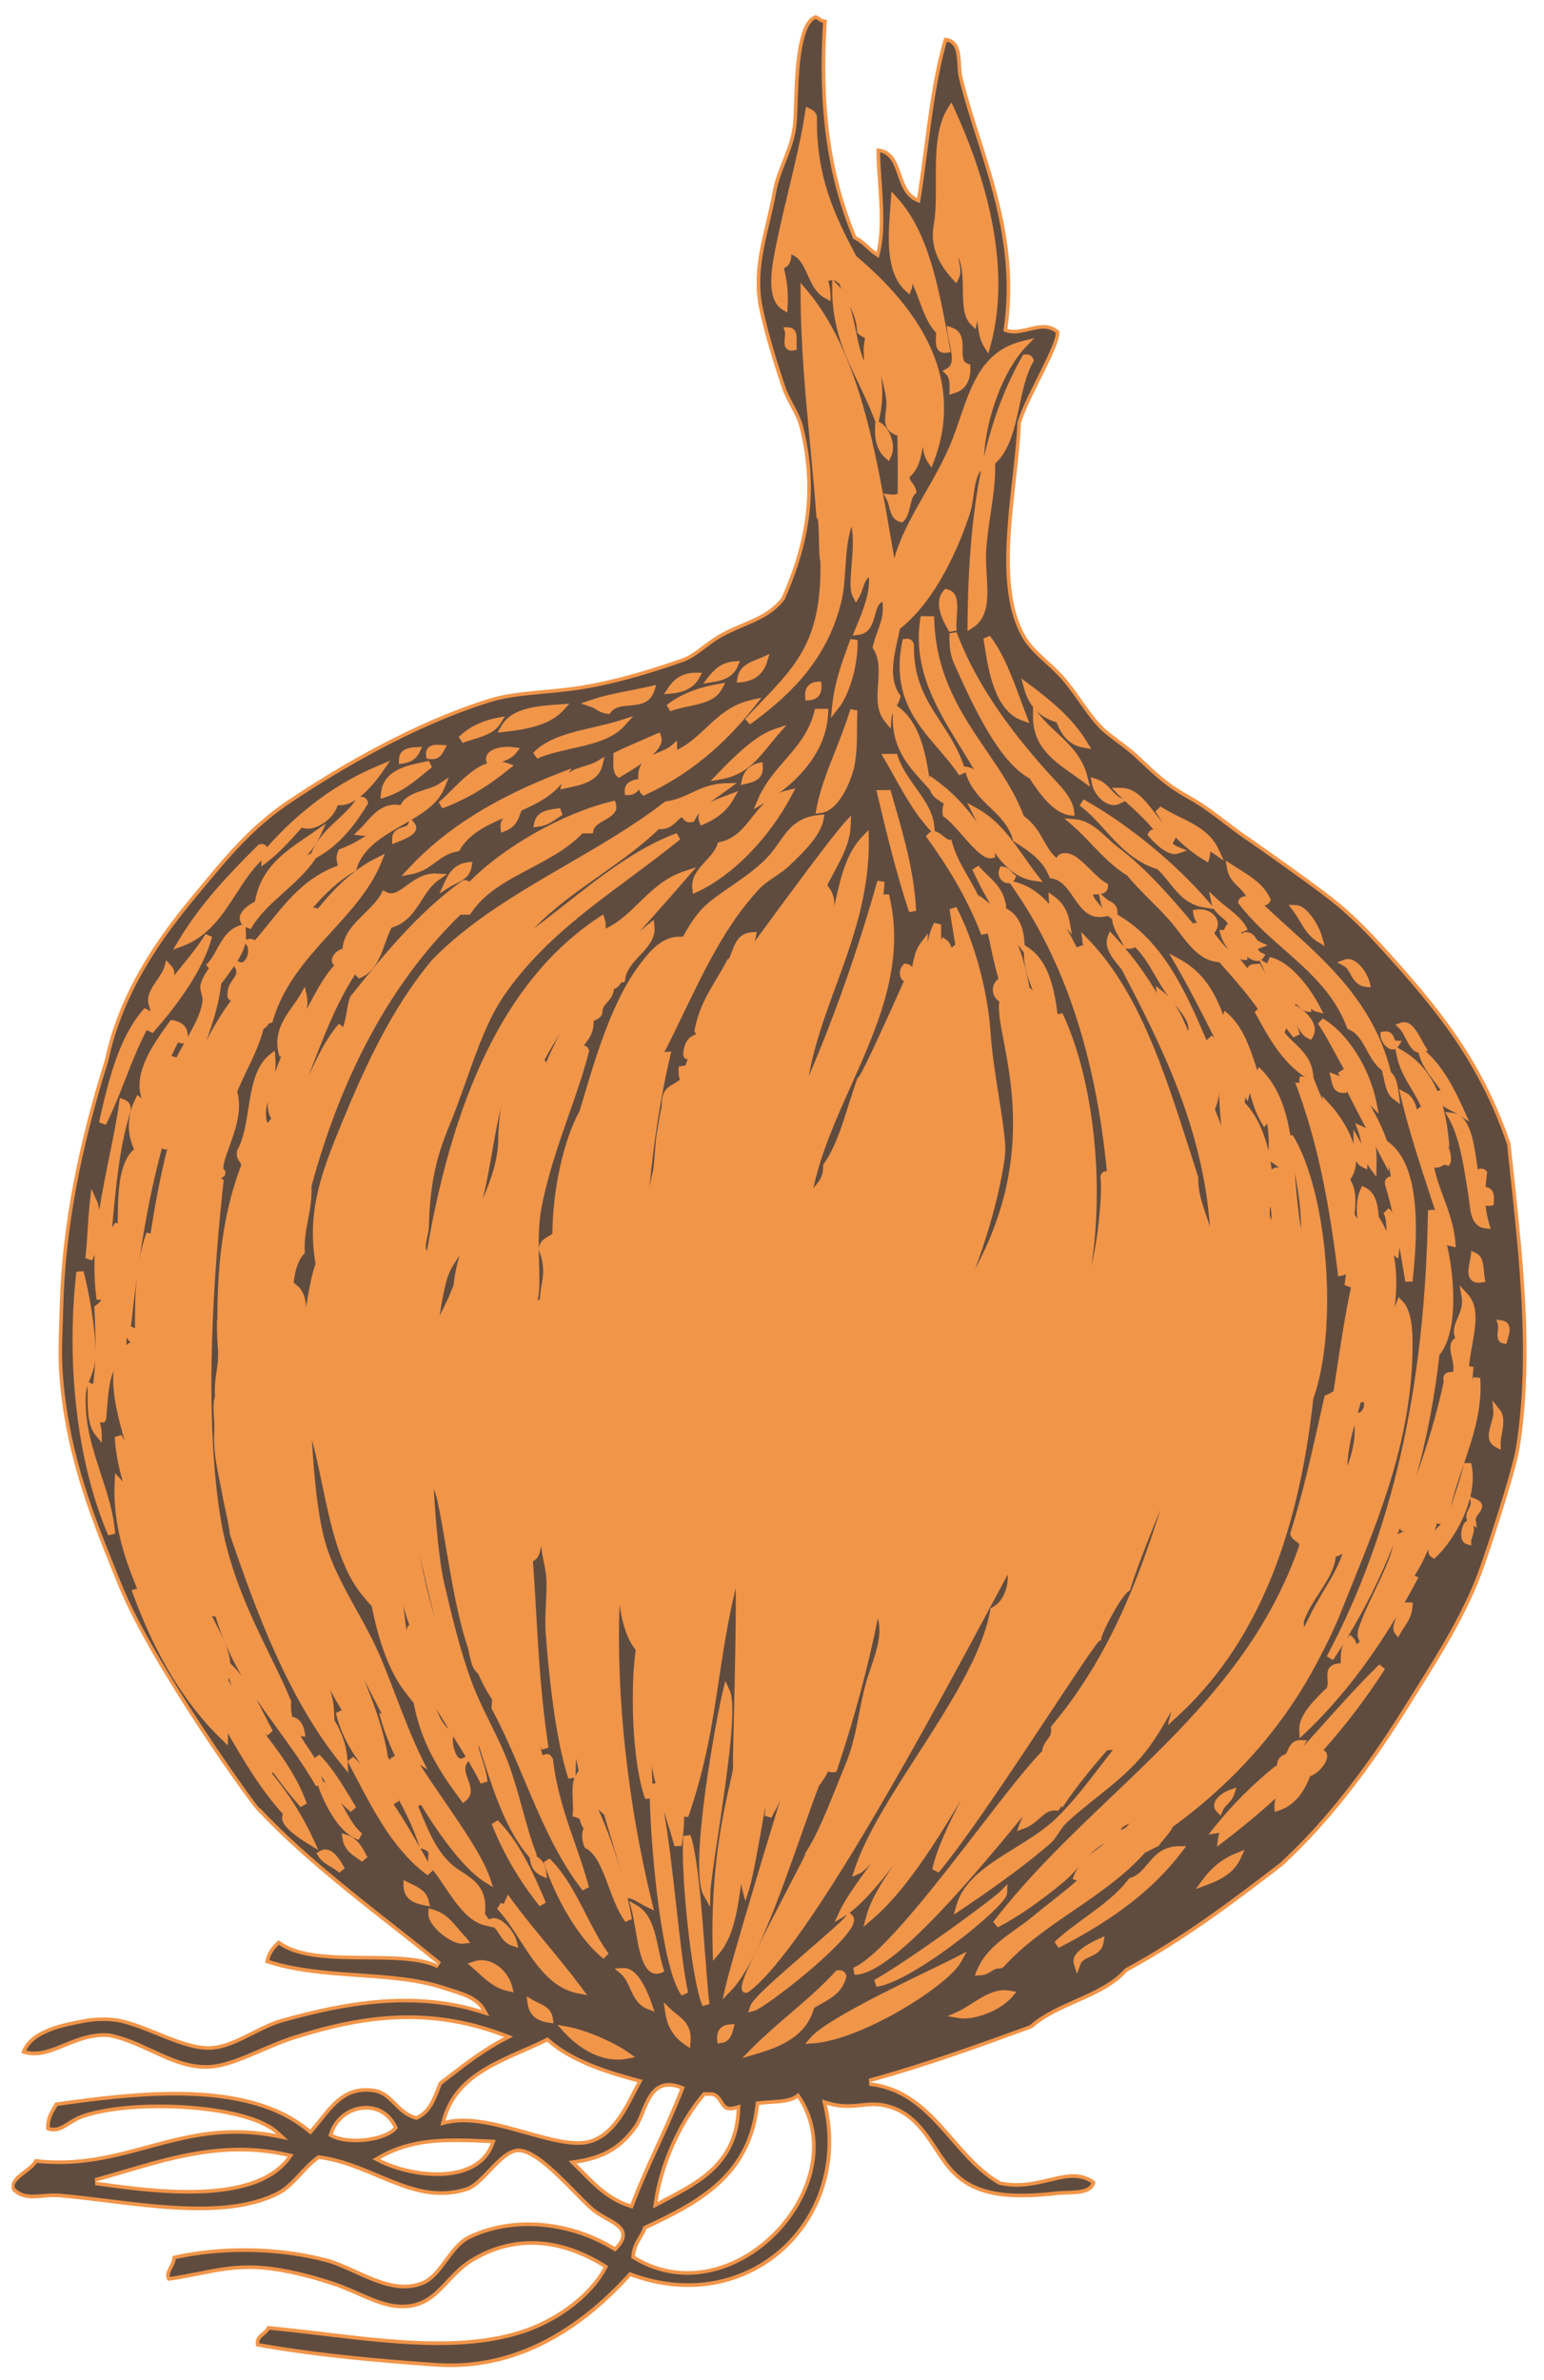 <svg width="85" height="131" viewBox="0 0 85 131" fill="none" xmlns="http://www.w3.org/2000/svg">
<path fill-rule="evenodd" clip-rule="evenodd" d="M83.155 62.941C81.568 58.288 79.167 55.402 76.199 52.133C75.34 51.189 74.428 50.25 73.342 49.401C72.288 48.575 69.295 46.453 68.871 46.171C67.676 45.379 66.765 44.511 65.517 43.811C64.242 43.097 63.74 42.591 62.661 41.576C62.011 40.965 61.14 40.441 60.673 39.961C59.933 39.201 59.323 38.089 58.563 37.229C57.821 36.392 56.95 35.855 56.451 34.994C54.753 32.059 56.082 26.742 56.202 23.316C56.583 21.923 58.467 18.956 58.313 18.224C57.415 17.407 56.332 18.392 55.458 18.1C56.251 12.675 53.937 8.258 52.974 4.188C52.817 3.529 53.107 2.123 51.98 2.076C51.185 4.719 50.963 7.933 50.49 10.896C49.352 10.376 49.822 8.251 48.254 8.163C48.224 9.711 48.669 12.217 48.254 13.877C47.863 13.606 47.584 13.223 47.137 13.008C45.669 9.484 45.22 5.704 45.522 1.083C45.213 1.103 45.137 0.887 44.9 0.834C44.754 0.895 44.619 0.968 44.528 1.083C43.646 2.114 43.769 5.563 43.659 6.797C43.537 8.161 42.769 9.242 42.541 10.524C42.138 12.787 41.321 14.697 41.796 16.983C42.068 18.298 42.574 19.954 43.038 21.33C43.305 22.124 43.838 22.778 44.031 23.567C44.86 26.93 44.394 29.816 43.038 32.882C42.225 33.976 40.927 34.184 39.684 34.87C38.864 35.323 38.245 35.998 37.573 36.235C35.584 36.938 33.269 37.615 31.238 37.85C29.498 38.051 28.157 38.075 26.89 38.471C22.888 39.722 18.845 42.039 15.835 44.061C13.638 45.537 12.243 47.325 10.618 49.278C8.497 51.826 6.539 54.726 5.773 58.345C4.386 62.754 3.406 67.324 3.289 71.884C3.25 73.415 3.158 74.491 3.289 75.983C3.684 80.468 5.134 83.864 6.519 87.288C8.28 91.64 14.017 99.653 14.219 99.709C17.148 102.826 21.059 105.623 24.157 108.156C22.027 107.103 17.226 108.329 15.339 106.789C14.987 107.102 14.681 107.458 14.593 108.032C17.734 109.094 21.552 108.561 24.406 109.522C25.165 109.778 26.135 109.975 26.517 110.639C22.829 109.473 18.988 110.131 15.461 111.137C14.148 111.511 12.866 112.561 11.61 112.626C10.155 112.704 8.223 111.467 6.641 111.137C6.037 111.01 5.254 111.02 4.655 111.137C3.57 111.346 1.586 111.663 1.176 112.999C2.733 113.595 4.069 111.954 6.02 112.131C7.979 112.531 9.522 113.948 11.487 113.869C12.879 113.812 14.554 112.78 16.206 112.254C20.051 111.029 23.668 110.566 27.759 112.131C26.42 112.82 25.305 113.733 24.156 114.614C23.856 115.349 23.631 116.159 22.915 116.477C21.909 116.2 21.644 115.166 20.679 114.987C18.781 114.636 18.025 116.142 17.076 117.222C13.657 114.324 7.486 115.111 3.04 115.732C2.805 116.16 2.499 116.515 2.543 117.222C3.286 117.586 3.809 116.86 4.53 116.601C7.255 115.622 13.562 115.934 15.213 117.47C9.889 116.432 6.939 119.437 1.922 118.837C1.631 119.478 0.39 119.761 0.68 120.575C1.422 121.304 2.244 120.86 3.288 120.948C7.063 121.267 12.156 122.437 15.338 120.824C16.227 120.372 16.771 119.4 17.573 118.837C20.568 119.242 22.834 121.566 25.771 120.575C26.647 120.28 27.637 118.506 28.503 118.464C29.672 118.407 31.841 121.178 32.727 121.818C33.627 122.47 34.812 122.665 33.845 123.681C31.31 122.125 28.133 121.902 25.771 123.06C24.713 123.579 24.236 125.121 23.287 125.544C21.547 126.322 19.645 124.74 17.945 124.302C15.001 123.543 11.87 123.633 9.499 124.179C9.508 124.7 8.91 125.081 9.25 125.544C11.131 125.295 12.518 124.753 14.468 124.924C15.715 125.032 17.114 125.395 18.319 125.793C19.537 126.194 20.714 126.931 21.797 127.034C24.1 127.257 24.481 125.384 26.145 124.426C28.539 123.046 30.99 123.415 33.225 124.799C32.479 126.231 30.726 127.528 29.002 128.153C24.91 129.632 19.486 128.456 14.717 128.028C14.567 128.457 13.974 128.443 14.097 129.147C17.419 129.745 20.854 130.047 24.034 130.264C29.003 130.601 32.559 127.663 34.717 125.295C41.282 127.716 47.01 122.263 45.524 115.854C46.853 116.263 47.62 115.783 48.629 115.979C50.683 116.377 51.248 118.405 52.356 119.581C53.717 121.029 55.758 121.096 58.194 120.823C58.942 120.739 60.188 120.926 60.305 120.078C58.838 118.975 57.344 120.537 55.088 120.078C52.475 118.583 51.428 115.026 47.884 114.612C51.005 113.758 53.92 112.699 56.826 111.63C58.292 110.321 60.747 110.002 62.044 108.524C65.161 106.839 67.903 104.778 70.614 102.686C73.174 100.328 75.422 97.362 77.446 94.116C78.939 91.721 80.579 89.24 81.545 86.663C81.932 85.633 83.441 81.063 83.657 79.707C84.487 74.495 83.805 68.926 83.155 62.941ZM5.272 120.083C8.511 119.209 11.848 117.809 15.833 118.712C13.935 121.318 8.278 120.504 5.272 120.083ZM38.814 115.36H39.182C39.755 115.488 39.551 116.399 40.553 116.105C40.44 119.141 38.256 120.105 36.2 121.198C36.494 119.164 37.541 116.829 38.814 115.36ZM18.319 117.47C18.793 115.963 20.925 115.541 21.67 117.101C21.098 117.718 19.17 117.929 18.319 117.47ZM20.925 118.84C22.702 117.83 24.45 117.83 27.011 117.967C26.242 120.144 22.725 119.759 20.925 118.84ZM24.524 116.724C25.225 114.118 27.907 113.478 30.114 112.377C31.394 113.5 33.195 114.102 35.086 114.614C34.513 115.646 33.73 117.679 32.103 117.845C30.183 118.042 26.86 116.151 24.524 116.724ZM34.709 121.326C33.391 120.903 32.607 119.947 31.733 119.088C33.171 118.87 34.196 118.359 35.085 117.101C35.664 116.272 35.755 114.336 37.442 114.985C36.6 117.168 35.537 119.127 34.709 121.326ZM34.958 124.181C35.01 123.526 35.394 123.209 35.583 122.69C38.558 121.311 41.367 119.782 41.789 115.858C42.534 115.767 43.416 115.828 43.905 115.481C47.023 120.181 40.365 127.487 34.958 124.181Z" fill="#F19549"/>
<path fill-rule="evenodd" clip-rule="evenodd" d="M24.809 130.092C24.558 130.092 24.303 130.084 24.043 130.067C21.294 129.879 17.71 129.587 14.275 128.978C14.272 128.763 14.379 128.677 14.538 128.547C14.64 128.464 14.751 128.373 14.832 128.241C15.797 128.33 16.788 128.448 17.788 128.568C19.889 128.819 22.059 129.078 24.111 129.078C26.076 129.078 27.696 128.838 29.066 128.343C30.963 127.654 32.664 126.3 33.398 124.893L33.484 124.728L33.326 124.63C31.963 123.786 30.597 123.359 29.267 123.359C28.156 123.359 27.071 123.66 26.04 124.255C25.424 124.609 24.987 125.073 24.564 125.522C23.89 126.238 23.308 126.855 22.157 126.855C22.047 126.855 21.931 126.849 21.811 126.837C21.163 126.775 20.472 126.473 19.739 126.151C19.298 125.958 18.841 125.757 18.377 125.604C17.367 125.27 15.87 124.847 14.481 124.726C14.217 124.703 13.963 124.693 13.717 124.693C12.704 124.693 11.829 124.867 10.904 125.051C10.41 125.15 9.903 125.251 9.354 125.328C9.314 125.208 9.368 125.083 9.485 124.855C9.563 124.703 9.65 124.534 9.682 124.342C10.847 124.086 12.145 123.951 13.448 123.951C14.994 123.951 16.489 124.134 17.891 124.495C18.409 124.629 18.947 124.872 19.514 125.13C20.412 125.536 21.339 125.956 22.263 125.956C22.659 125.956 23.019 125.881 23.365 125.727C23.881 125.497 24.262 124.979 24.63 124.478C24.99 123.988 25.363 123.481 25.856 123.24C26.805 122.774 27.922 122.528 29.086 122.528C30.695 122.528 32.347 122.999 33.737 123.852L33.875 123.936L33.986 123.819C34.305 123.483 34.435 123.201 34.395 122.93C34.335 122.532 33.933 122.304 33.466 122.041C33.262 121.926 33.043 121.803 32.84 121.655C32.575 121.465 32.181 121.063 31.724 120.599C30.645 119.503 29.423 118.262 28.535 118.262C27.94 118.29 27.424 118.832 26.877 119.405C26.475 119.828 26.058 120.264 25.703 120.384C25.237 120.54 24.777 120.617 24.295 120.617C23.113 120.617 22.008 120.153 20.838 119.663C19.82 119.236 18.766 118.795 17.595 118.637L17.518 118.626L17.454 118.671C17.088 118.929 16.774 119.265 16.472 119.59C16.082 120.009 15.714 120.404 15.243 120.644C14.167 121.19 12.764 121.456 10.953 121.456C9.298 121.456 7.553 121.241 5.865 121.033C4.972 120.923 4.106 120.816 3.301 120.748C3.194 120.739 3.087 120.735 2.984 120.735C2.755 120.735 2.537 120.754 2.327 120.771C2.145 120.787 1.97 120.801 1.801 120.801C1.37 120.801 1.085 120.694 0.818 120.431C0.744 120.164 0.995 119.952 1.416 119.632C1.645 119.458 1.882 119.278 2.03 119.049C2.438 119.093 2.85 119.115 3.258 119.115C5.053 119.115 6.624 118.688 8.144 118.277C9.648 117.869 11.203 117.447 12.966 117.447C13.703 117.447 14.425 117.518 15.172 117.664L15.859 117.798L15.347 117.321C14.17 116.226 11.07 115.838 8.771 115.838C7.044 115.838 5.472 116.047 4.461 116.41C4.206 116.502 3.982 116.641 3.767 116.776C3.485 116.953 3.218 117.12 2.952 117.12C2.881 117.12 2.809 117.108 2.737 117.084C2.737 116.633 2.901 116.358 3.088 116.044L3.163 115.914C5.258 115.622 7.479 115.342 9.634 115.342C12.942 115.342 15.333 116.006 16.947 117.372L17.096 117.499L17.226 117.351C17.388 117.166 17.544 116.97 17.702 116.772C18.373 115.929 19.006 115.132 20.139 115.132C20.297 115.132 20.464 115.148 20.643 115.18C21.073 115.26 21.343 115.534 21.658 115.85C21.967 116.163 22.318 116.517 22.863 116.666L22.931 116.686L22.996 116.657C23.693 116.347 23.965 115.65 24.226 114.976L24.322 114.736L24.717 114.431C25.692 113.677 26.698 112.899 27.851 112.305L28.248 112.1L27.83 111.941C26.055 111.262 24.304 110.932 22.476 110.932C20.574 110.932 18.562 111.29 16.146 112.06C15.53 112.256 14.912 112.521 14.314 112.778C13.291 113.218 12.324 113.632 11.48 113.666L11.33 113.669C10.293 113.669 9.373 113.245 8.398 112.795C7.662 112.455 6.9 112.103 6.061 111.932C5.932 111.919 5.828 111.914 5.724 111.914C4.892 111.914 4.159 112.214 3.512 112.478C2.947 112.709 2.413 112.926 1.888 112.926C1.733 112.926 1.584 112.907 1.44 112.87C1.916 111.857 3.545 111.548 4.541 111.358L4.694 111.329C4.988 111.271 5.325 111.241 5.669 111.241C6.008 111.241 6.33 111.271 6.602 111.328C7.226 111.459 7.929 111.743 8.61 112.019C9.59 112.415 10.602 112.825 11.477 112.825L11.623 112.822C12.398 112.781 13.178 112.388 13.932 112.008C14.453 111.746 14.991 111.475 15.518 111.324C18.174 110.566 20.331 110.214 22.305 110.214C23.8 110.214 25.158 110.413 26.458 110.824L26.948 110.979L26.692 110.534C26.332 109.909 25.542 109.663 24.845 109.446L24.47 109.327C23.055 108.851 21.449 108.738 19.749 108.619C18.086 108.502 16.367 108.382 14.824 107.891C14.919 107.523 15.124 107.262 15.351 107.043C16.462 107.827 18.334 107.84 20.147 107.853C21.69 107.864 23.147 107.874 24.068 108.33L24.28 108C23.485 107.351 22.638 106.685 21.767 105.999C19.192 103.974 16.53 101.879 14.361 99.571L14.323 99.53L14.268 99.515C14.013 99.268 8.455 91.549 6.701 87.211L6.5 86.715C5.201 83.514 3.857 80.203 3.484 75.964C3.383 74.821 3.416 73.914 3.454 72.864L3.485 71.887C3.59 67.774 4.4 63.363 5.96 58.403C6.772 54.568 8.956 51.581 10.768 49.404L11.161 48.931C12.595 47.2 13.949 45.565 15.943 44.225C18.644 42.411 22.745 39.973 26.946 38.66C27.851 38.377 28.813 38.287 29.927 38.182C30.346 38.143 30.787 38.101 31.258 38.046C33.015 37.843 35.161 37.296 37.636 36.421C38.043 36.277 38.419 35.995 38.817 35.695C39.119 35.468 39.43 35.234 39.778 35.042C40.164 34.829 40.554 34.664 40.933 34.502C41.794 34.137 42.607 33.791 43.196 32.998C44.699 29.614 45.009 26.701 44.223 23.516C44.112 23.061 43.893 22.649 43.682 22.251C43.514 21.935 43.34 21.606 43.225 21.263C42.896 20.286 42.297 18.424 41.99 16.939C41.649 15.301 41.994 13.844 42.358 12.302C42.492 11.736 42.629 11.159 42.736 10.556C42.835 10 43.038 9.488 43.252 8.945C43.515 8.28 43.787 7.592 43.856 6.812C43.88 6.537 43.894 6.151 43.909 5.707C43.96 4.215 44.037 1.96 44.679 1.21C44.729 1.147 44.8 1.096 44.909 1.045C44.945 1.062 44.98 1.086 45.021 1.114C45.092 1.164 45.183 1.227 45.308 1.26C45.023 5.948 45.545 9.708 46.951 13.082L46.98 13.152L47.048 13.185C47.291 13.301 47.483 13.476 47.686 13.662C47.831 13.794 47.975 13.925 48.138 14.038L48.376 14.203L48.446 13.923C48.728 12.792 48.624 11.295 48.532 9.974C48.492 9.402 48.454 8.857 48.451 8.389C49.025 8.521 49.21 9.047 49.42 9.649C49.619 10.22 49.826 10.811 50.405 11.076L50.644 11.185L50.685 10.925C50.831 10.019 50.952 9.088 51.073 8.158C51.336 6.15 51.606 4.076 52.123 2.291C52.604 2.393 52.67 2.887 52.71 3.604C52.724 3.838 52.737 4.059 52.778 4.232C53.036 5.32 53.383 6.416 53.752 7.575C54.729 10.648 55.835 14.131 55.259 18.068L55.236 18.234L55.394 18.287C55.528 18.332 55.669 18.353 55.828 18.353C56.104 18.353 56.388 18.285 56.661 18.218C56.923 18.155 57.193 18.089 57.444 18.089C57.71 18.089 57.927 18.163 58.123 18.321C58.128 18.729 57.556 19.876 57.091 20.807C56.644 21.703 56.182 22.63 56.009 23.259C55.971 24.206 55.855 25.24 55.732 26.336C55.388 29.402 54.998 32.876 56.279 35.09C56.6 35.645 57.057 36.061 57.541 36.501C57.832 36.767 58.133 37.04 58.415 37.357C58.761 37.748 59.081 38.202 59.392 38.64C59.752 39.151 60.124 39.678 60.532 40.096C60.78 40.35 61.127 40.61 61.494 40.884C61.848 41.149 62.214 41.423 62.527 41.717L62.721 41.901C63.678 42.803 64.204 43.3 65.422 43.982C66.15 44.389 66.752 44.849 67.391 45.336C67.829 45.67 68.273 46.008 68.764 46.334C69.166 46.601 72.151 48.716 73.222 49.555C74.344 50.432 75.284 51.416 76.055 52.264C79.006 55.515 81.39 58.369 82.969 63.001L83.058 63.86C83.669 69.459 84.246 74.748 83.458 79.673C83.247 80.988 81.763 85.507 81.355 86.59C80.505 88.859 79.122 91.063 77.783 93.196L77.274 94.009C75.038 97.594 72.814 100.384 70.476 102.537C67.749 104.641 65.034 106.677 61.947 108.347C61.221 109.155 60.187 109.614 59.188 110.057C58.304 110.45 57.389 110.856 56.691 111.479C54.222 112.372 51.069 113.531 47.829 114.417L47.858 114.809C49.939 115.052 51.107 116.396 52.344 117.819C53.126 118.718 53.935 119.649 54.986 120.251C55.346 120.334 55.644 120.364 55.957 120.364C56.639 120.364 57.255 120.217 57.799 120.087C58.255 119.978 58.687 119.874 59.085 119.874C59.46 119.874 59.778 119.967 60.077 120.162C59.941 120.524 59.418 120.57 58.71 120.593C58.518 120.6 58.332 120.606 58.169 120.623C57.406 120.709 56.794 120.748 56.239 120.749C54.502 120.749 53.347 120.346 52.499 119.443C52.178 119.101 51.903 118.685 51.612 118.244C50.942 117.227 50.183 116.076 48.665 115.781C48.466 115.742 48.275 115.728 48.088 115.728C47.853 115.728 47.623 115.751 47.388 115.775C47.153 115.798 46.912 115.823 46.652 115.823C46.281 115.823 45.94 115.771 45.581 115.661L45.249 115.559L45.327 115.897C45.907 118.397 45.376 120.92 43.869 122.816C42.423 124.635 40.241 125.679 37.884 125.68C36.861 125.68 35.819 125.487 34.785 125.106L34.658 125.059L34.568 125.159C31.584 128.434 28.303 130.092 24.809 130.092ZM43.786 115.32C43.477 115.54 42.925 115.574 42.39 115.607C42.179 115.62 41.968 115.633 41.768 115.657L41.61 115.676L41.592 115.834C41.191 119.585 38.594 121.075 35.496 122.506L35.42 122.541L35.392 122.621C35.327 122.805 35.235 122.96 35.143 123.115C34.971 123.407 34.793 123.708 34.76 124.165L34.751 124.287L34.854 124.35C35.789 124.921 36.796 125.21 37.85 125.21C40.29 125.21 42.8 123.587 44.096 121.171C45.182 119.147 45.171 117.033 44.068 115.372L43.954 115.2L43.786 115.32ZM36.822 114.655C35.922 114.655 35.573 115.516 35.293 116.209C35.174 116.505 35.06 116.785 34.92 116.983C34.127 118.112 33.194 118.664 31.701 118.887L31.305 118.947L31.964 119.606C32.706 120.36 33.473 121.14 34.651 121.512L34.832 121.57L34.899 121.392C35.325 120.262 35.822 119.174 36.303 118.122C36.755 117.135 37.221 116.115 37.63 115.059L37.702 114.872L37.516 114.8C37.267 114.704 37.032 114.655 36.822 114.655ZM38.659 115.229C37.363 116.728 36.296 119.116 36.004 121.17L35.949 121.56L36.662 121.182C38.62 120.151 40.644 119.085 40.75 116.112L40.76 115.835L40.493 115.914C40.38 115.947 40.281 115.964 40.2 115.964C39.991 115.964 39.92 115.862 39.789 115.65C39.676 115.465 39.535 115.236 39.227 115.166L38.718 115.161L38.659 115.229ZM13.198 118.219C10.927 118.219 8.861 118.828 6.863 119.417C6.311 119.58 5.764 119.741 5.22 119.887L5.244 120.279C6.667 120.479 8.536 120.742 10.371 120.742H10.372C13.218 120.742 15.057 120.117 15.992 118.832L16.17 118.586L15.875 118.519C14.993 118.316 14.117 118.219 13.198 118.219ZM25.114 117.706C23.272 117.706 22.03 117.983 20.826 118.664L20.503 118.847L20.834 119.016C21.746 119.484 22.984 119.774 24.064 119.774C25.689 119.774 26.803 119.157 27.199 118.035L27.288 117.783L27.021 117.768C26.332 117.732 25.702 117.706 25.114 117.706ZM25.503 116.816C26.575 116.816 27.774 117.154 28.933 117.48C29.989 117.777 30.985 118.058 31.806 118.058C31.915 118.058 32.022 118.053 32.124 118.042C33.628 117.888 34.423 116.334 35.002 115.2C35.094 115.022 35.179 114.856 35.259 114.71L35.382 114.487L35.137 114.42C33.456 113.962 31.554 113.377 30.248 112.228L30.147 112.139L30.027 112.2C29.608 112.408 29.173 112.599 28.739 112.791C26.864 113.615 24.926 114.469 24.333 116.674L24.245 117.001L24.574 116.92C24.852 116.852 25.165 116.816 25.503 116.816ZM20.153 115.914C19.236 115.914 18.402 116.529 18.125 117.41L18.075 117.569L18.221 117.647C18.546 117.82 19.027 117.915 19.575 117.915C20.378 117.915 21.381 117.704 21.816 117.233L21.908 117.133L21.849 117.011C21.517 116.315 20.898 115.914 20.153 115.914ZM31.086 111.892C31.403 112.239 32.551 113.368 34.004 113.368C34.169 113.368 34.334 113.353 34.501 113.321L34.967 113.231L34.577 112.96C33.733 112.373 32.219 111.732 31.269 111.56L30.684 111.454L31.086 111.892ZM46.041 108.463L45.992 108.517C45.228 109.352 44.349 110.106 43.499 110.835C42.795 111.439 42.066 112.064 41.401 112.734L40.86 113.281L41.599 113.067C43.025 112.654 44.398 112.058 44.821 110.518C44.935 110.45 45.052 110.385 45.17 110.32C45.746 110.001 46.401 109.638 46.584 108.82L46.595 108.769L46.581 108.719C46.529 108.546 46.391 108.447 46.199 108.447H46.185L46.041 108.463ZM36.625 110.793C36.74 111.562 37.094 112.136 37.705 112.545L37.984 112.733L38.015 112.398C38.094 111.533 37.641 111.173 37.242 110.856C37.146 110.78 37.05 110.704 36.961 110.62L36.539 110.217L36.625 110.793ZM52.631 107.729C52.362 107.868 51.919 108.083 51.375 108.346C49.145 109.426 45.414 111.235 44.64 112.138L44.326 112.503L44.806 112.467C47.433 112.273 52.153 109.336 52.898 108.004L53.222 107.425L52.631 107.729ZM40.164 111.434C39.935 111.449 39.758 111.527 39.639 111.665C39.513 111.811 39.46 112.015 39.481 112.27L39.498 112.479L39.706 112.453C40.185 112.393 40.302 111.949 40.372 111.685L40.443 111.416L40.164 111.434ZM29.048 110.294C29.13 110.888 29.522 111.238 30.212 111.335L30.469 111.371L30.438 111.112C30.373 110.583 29.961 110.39 29.63 110.237C29.533 110.192 29.438 110.148 29.35 110.095L28.992 109.879L29.048 110.294ZM55.305 109.543C54.653 109.543 54.076 109.912 53.518 110.27C53.261 110.434 53.011 110.595 52.766 110.706L52.162 110.978L52.815 111.086C52.894 111.099 52.981 111.105 53.075 111.105C53.875 111.105 55.134 110.62 55.734 109.898L55.949 109.638L55.618 109.573C55.513 109.553 55.408 109.543 55.305 109.543ZM46.59 105.443C46.466 105.647 45.419 106.553 44.495 107.353C42.655 108.947 41.438 110.021 41.306 110.414L41.185 110.774L41.55 110.671C42.128 110.508 46.719 106.961 46.998 105.815C47.054 105.588 46.959 105.457 46.897 105.4L46.774 105.284C47.483 104.759 48.348 103.761 49.203 102.657C48.54 103.594 47.955 104.536 47.705 105.434L47.529 106.064L48.027 105.64C49.748 104.174 51.427 101.589 52.913 99.05C52.161 100.525 51.522 101.91 51.326 102.898L51.676 103.065C53.227 101.211 55.936 97.117 57.913 94.127C59.156 92.247 60.331 90.471 60.524 90.314L60.639 90.284L60.618 90.19C60.73 89.728 61.732 87.828 62.141 87.581L62.208 87.541L62.229 87.466C62.449 86.701 63.205 84.735 63.889 83.07C62.69 86.874 61.067 91.218 57.909 94.982L57.854 95.048L57.863 95.133C57.897 95.435 57.791 95.577 57.657 95.758C57.537 95.919 57.402 96.101 57.372 96.389C56.526 97.246 55.284 98.856 53.851 100.714C51.457 103.817 48.479 107.677 46.971 108.316L47.045 108.701C48.905 108.701 52.705 104.372 56.31 99.977C56.247 100.107 56.189 100.241 56.136 100.381L55.983 100.788L56.392 100.639C56.752 100.508 57.006 100.285 57.23 100.086C57.505 99.844 57.722 99.652 58.071 99.652L58.252 99.67L58.385 99.495C58.39 99.47 58.394 99.444 58.395 99.421L58.494 99.484L58.603 99.321C59.298 98.285 60.096 97.324 60.946 96.344L61.271 96.309C61.055 96.585 60.843 96.864 60.634 97.138C59.871 98.137 59.084 99.169 58.172 100.06C57.524 100.693 56.68 101.217 55.862 101.724C54.422 102.616 53.06 103.461 52.655 104.867L52.503 105.395L52.959 105.088C55.068 103.668 56.613 102.519 57.822 101.471C58.012 101.306 58.151 101.092 58.286 100.884C58.409 100.696 58.535 100.5 58.698 100.349C59.198 99.878 59.746 99.44 60.327 98.976C61.197 98.28 62.098 97.561 62.811 96.729C63.478 95.955 63.994 95.061 64.488 94.189C64.475 94.23 64.286 94.963 64.286 94.963L64.782 94.511C68.972 90.693 71.43 84.963 72.299 76.995C73.689 73.102 73.105 65.606 71.153 62.459L71.038 62.511C70.813 61.138 70.413 59.901 69.514 58.948L69.303 58.725L69.22 58.922C69.206 58.881 69.193 58.84 69.18 58.799C68.819 57.697 68.445 56.556 67.639 55.831L67.421 55.635L67.338 55.857C66.89 54.651 66.244 53.514 64.993 52.825L64.362 52.477L64.723 53.1C65.465 54.38 66.159 55.748 66.829 57.071C66.839 57.092 66.849 57.111 66.859 57.131C66.809 57.082 66.758 57.039 66.705 57L66.425 57.262C65.263 54.557 64.029 51.8 61.518 50.342L61.508 50.336C61.576 49.861 61.271 49.694 61.083 49.592C61.023 49.559 60.967 49.529 60.927 49.494L60.592 49.206C60.791 49.171 60.995 49.072 60.997 48.776L60.998 48.658L60.894 48.6C60.614 48.444 60.312 48.146 60.021 47.858C59.551 47.393 59.108 46.955 58.638 46.955L58.532 46.962C58.361 46.988 58.248 47.06 58.197 47.175C58.19 47.192 58.184 47.209 58.18 47.226C57.881 47.008 57.687 46.665 57.468 46.28C57.205 45.818 56.908 45.296 56.364 44.92C55.88 43.629 55.121 42.515 54.317 41.335C52.95 39.327 51.535 37.25 51.43 34.112L51.423 33.919H50.686L50.661 34.089C50.234 36.851 51.613 39.081 52.829 41.049C53.109 41.501 53.377 41.936 53.619 42.364C53.559 42.314 53.485 42.269 53.387 42.247L53.065 42.175C52.764 41.247 52.279 40.504 51.808 39.782C51.022 38.578 50.279 37.44 50.314 35.489C50.257 35.26 50.117 35.157 49.929 35.157L49.836 35.164L49.697 35.185L49.669 35.322C49.082 38.225 50.402 39.762 51.68 41.249C52.092 41.728 52.481 42.181 52.803 42.676L53.157 42.52C53.405 43.382 53.966 43.923 54.509 44.447C55.042 44.962 55.545 45.448 55.761 46.222L55.782 46.296L55.847 46.337C56.718 46.888 57.412 47.377 57.754 48.23L57.796 48.334L57.906 48.352C58.447 48.444 58.763 48.906 59.099 49.396C59.463 49.927 59.839 50.477 60.527 50.477C60.582 50.477 60.638 50.473 60.697 50.465L61.011 50.424C61.064 50.473 61.121 50.518 61.184 50.558L61.221 50.583C61.264 51.009 61.435 51.298 61.6 51.577C61.692 51.733 61.785 51.889 61.85 52.072L61.858 52.095C61.681 51.89 61.501 51.69 61.314 51.494L61.097 51.265L60.983 51.559C60.752 52.151 61.262 52.769 61.635 53.221L61.757 53.37C63.781 57.267 66.214 61.942 66.607 67.531C66.543 67.304 66.464 67.074 66.384 66.841C66.166 66.2 65.942 65.538 65.965 64.804C65.774 64.185 65.596 63.631 65.418 63.079C64.08 58.92 62.697 54.618 59.947 51.741L59.523 51.298L59.604 51.906C59.612 51.964 59.621 52.02 59.631 52.076L59.6 52.024L59.275 52.148C59.093 51.783 58.905 51.426 58.706 51.088L59.009 51.431L58.882 50.725C58.776 50.139 58.497 49.678 58.057 49.357L57.723 49.115L57.739 49.527C57.743 49.611 57.752 49.689 57.765 49.762C57.267 49.204 56.695 48.783 56.009 48.581L55.776 48.513C55.822 48.472 55.859 48.418 55.886 48.356L55.949 48.212L55.822 48.117C55.784 48.088 55.746 48.046 55.706 48.001C55.609 47.892 55.477 47.742 55.236 47.706L55.083 47.684L55.022 47.826C54.946 48.008 54.963 48.204 55.071 48.366C55.173 48.52 55.34 48.616 55.507 48.616C55.536 48.616 55.566 48.613 55.593 48.607L55.788 48.888C58.624 52.974 60.31 58.076 60.937 64.478C60.919 64.476 60.789 64.474 60.789 64.474L60.654 64.579C60.547 64.71 60.587 64.899 60.599 64.962C60.637 65.774 60.557 66.603 60.456 67.521C60.381 68.208 60.247 68.972 60.073 69.73C60.79 65.238 60.248 59.506 58.49 55.769L58.223 55.826C58.029 54.343 57.71 52.939 56.686 52.214L56.406 52.015L56.397 51.869C56.342 50.938 56.006 50.314 55.398 50.01C55.328 49.085 54.824 48.605 54.336 48.138C54.174 47.983 54.011 47.828 53.866 47.655L53.53 47.865C53.823 48.513 54.149 49.141 54.513 49.759C54.453 49.709 54.393 49.659 54.331 49.613L53.866 49.256L53.909 49.418C53.724 49.012 53.511 48.64 53.299 48.272C52.947 47.662 52.615 47.084 52.414 46.364L52.377 46.231L52.24 46.218C52.162 46.211 52.035 46.107 51.933 46.024C51.787 45.906 51.639 45.784 51.466 45.759L51.425 45.401C51.342 44.661 50.885 44.018 50.402 43.338C50.019 42.8 49.624 42.243 49.43 41.637L49.386 41.497H48.519L48.695 41.798C48.873 42.103 49.046 42.411 49.218 42.721C49.768 43.705 50.335 44.724 51.078 45.557L51.274 45.778C51.213 45.799 51.144 45.839 51.079 45.912L50.971 46.032L51.066 46.163C52.411 48.023 53.35 49.706 54.023 51.459L54.382 51.381C54.407 51.5 54.434 51.619 54.459 51.738C54.613 52.453 54.772 53.189 54.965 53.886C54.782 54.005 54.667 54.212 54.659 54.452C54.65 54.733 54.79 54.987 55.014 55.12L55.003 55.216C54.95 55.699 55.084 56.4 55.253 57.286C55.751 59.894 56.622 64.466 53.673 69.852C54.85 66.805 55.396 63.722 55.342 63.165C55.312 62.402 55.152 61.397 54.983 60.333C54.809 59.234 54.611 57.989 54.533 56.837C54.376 54.52 53.636 51.807 52.647 49.926L52.273 50.049C52.273 50.049 52.546 51.744 52.588 51.997C52.588 51.997 52.407 52.149 52.386 52.166C52.33 52.002 52.258 51.842 52.092 51.72L51.901 51.581L51.818 51.747C51.81 51.483 51.804 51.2 51.801 50.886L51.424 50.795C51.256 51.115 51.143 51.487 51.062 51.888L51.089 51.376L50.697 51.885C50.426 52.237 50.301 52.721 50.218 53.231C50.155 53.144 50.052 53.085 49.905 53.053L49.802 53.031L49.725 53.103C49.558 53.259 49.493 53.556 49.576 53.779C49.613 53.879 49.678 53.957 49.761 54.007L49.691 54.164C49.094 55.498 47.509 59.041 47.253 59.306L47.199 59.342L47.191 59.391C47.016 59.865 46.861 60.358 46.706 60.851C46.346 61.995 45.973 63.18 45.352 64.065L45.315 64.119L45.316 64.183C45.325 64.721 45.135 64.959 44.896 65.261C44.856 65.31 44.817 65.361 44.777 65.412C45.179 63.495 46.028 61.599 46.85 59.762C48.336 56.442 49.873 53.008 48.94 49.227L48.634 49.236C48.66 49.009 48.682 48.779 48.696 48.543L48.304 48.476C47.238 52.259 45.968 55.871 44.524 59.234C44.826 57.527 45.411 55.93 46.022 54.26C46.933 51.771 47.877 49.197 47.828 46.167L47.82 45.685L47.484 46.031C46.578 46.965 46.271 48.346 45.974 49.684C45.96 49.749 45.946 49.813 45.931 49.876C45.939 49.521 45.876 49.188 45.679 48.911L45.543 48.722C45.657 48.495 45.776 48.274 45.895 48.054C46.36 47.192 46.798 46.377 46.833 45.432L46.852 44.888L46.486 45.29C45.774 46.069 43.327 49.398 41.708 51.601C41.656 51.672 41.604 51.743 41.554 51.812C41.577 51.727 41.598 51.639 41.614 51.547L41.658 51.3L41.407 51.312C40.679 51.347 40.465 51.919 40.292 52.379C40.239 52.519 40.188 52.658 40.122 52.784L40.117 52.793L40.063 52.785L39.999 52.909C39.831 53.229 39.648 53.534 39.466 53.84C38.968 54.673 38.453 55.534 38.24 56.692L38.228 56.752L38.252 56.808C38.273 56.858 38.298 56.896 38.324 56.924C37.956 57.072 37.699 57.269 37.615 57.947C37.606 58.035 37.606 58.14 37.678 58.22L37.738 58.285C37.738 58.285 37.854 58.294 37.858 58.294C37.83 58.367 37.749 58.611 37.734 58.652L37.366 58.706C37.351 58.973 37.348 59.228 37.431 59.426C37.3 59.535 37.175 59.607 37.062 59.672C36.661 59.901 36.418 60.1 36.429 60.912C36.394 60.95 36.157 62.374 36.155 62.388C36.107 62.726 36.072 63.156 36.04 63.565C36.017 63.849 35.995 64.122 35.97 64.345C35.886 64.685 35.815 65.019 35.755 65.352C35.994 62.787 36.379 60.337 36.891 58.142L36.953 57.882L36.686 57.897C36.648 57.899 36.612 57.903 36.577 57.909C36.949 57.184 37.301 56.455 37.646 55.74C38.863 53.22 40.012 50.841 41.811 48.917C42.036 48.676 42.347 48.466 42.649 48.263C42.916 48.083 43.191 47.897 43.417 47.684C44.31 46.846 45.193 45.956 45.341 45.087L45.384 44.832L45.126 44.855C43.876 44.964 43.399 45.641 42.895 46.357C42.74 46.578 42.578 46.808 42.383 47.036C41.818 47.698 40.971 48.282 40.223 48.798C39.617 49.216 39.043 49.611 38.664 50.01C38.233 50.461 37.903 51.006 37.598 51.555L37.314 51.562C36.634 51.578 36.077 52.077 35.805 52.373C33.909 54.438 32.969 57.594 32.06 60.645L31.911 61.147C31.034 62.729 30.425 65.463 30.411 67.912C30.386 67.934 30.28 67.996 30.157 68.068C29.95 68.19 29.667 68.356 29.665 68.78C29.991 69.711 29.917 70.134 29.823 70.668C29.78 70.91 29.733 71.18 29.719 71.514C29.675 71.532 29.636 71.554 29.601 71.58C29.658 71.277 29.693 70.967 29.695 70.647C29.696 70.253 29.687 69.864 29.677 69.477C29.651 68.435 29.626 67.451 29.815 66.46C30.152 64.689 30.74 63.006 31.309 61.379C31.726 60.185 32.121 59.057 32.42 57.901L32.437 57.838L32.414 57.777C32.343 57.592 32.229 57.554 32.147 57.554C32.142 57.554 32.137 57.554 32.132 57.554C32.147 57.535 32.162 57.516 32.177 57.496C32.424 57.184 32.702 56.833 32.679 56.197C32.707 56.18 32.742 56.165 32.777 56.149C32.932 56.079 33.192 55.961 33.171 55.601C33.195 55.437 33.299 55.32 33.431 55.172C33.583 55 33.767 54.793 33.795 54.438C33.976 54.394 34.068 54.261 34.129 54.176C34.189 54.092 34.205 54.076 34.24 54.072L34.39 54.053L34.413 53.903C34.49 53.377 34.865 52.975 35.228 52.588C35.654 52.133 36.094 51.662 36.029 50.998L35.993 50.63L35.705 50.862C35.542 50.994 35.381 51.128 35.222 51.264C35.499 50.951 35.777 50.639 36.052 50.329C36.654 49.653 37.254 48.977 37.844 48.29L38.32 47.737L37.629 47.97C36.583 48.323 35.875 49.013 35.191 49.679C34.616 50.239 34.071 50.77 33.338 51.119C33.36 50.957 33.347 50.781 33.289 50.587L33.213 50.328L32.987 50.476C28.181 53.641 25.078 59.655 23.504 68.857C23.498 68.849 23.493 68.842 23.49 68.837C23.392 68.687 23.462 68.364 23.524 68.081C23.565 67.889 23.605 67.701 23.609 67.541C23.669 65.03 24.076 63.568 24.711 62.022C25.077 61.133 25.389 60.256 25.69 59.408C26.307 57.671 26.889 56.03 27.795 54.732C29.675 52.038 32.099 50.238 34.664 48.332C35.578 47.652 36.523 46.95 37.446 46.202L37.251 45.859C35.06 46.671 33.073 48.233 31.152 49.744C30.572 50.201 29.975 50.67 29.384 51.109C30.444 50.007 31.728 49.101 32.976 48.22C34.105 47.423 35.271 46.6 36.275 45.634C36.309 45.636 36.342 45.637 36.375 45.637C36.822 45.637 37.059 45.404 37.248 45.217C37.342 45.124 37.431 45.037 37.538 44.982C37.646 45.121 37.747 45.265 37.969 45.265L38.114 45.246L38.203 45.225L38.245 45.144C38.316 45.005 38.399 44.877 38.492 44.759C38.433 44.916 38.437 45.08 38.502 45.248L38.576 45.443L38.767 45.36C39.502 45.043 40.021 44.609 40.353 44.033L40.633 43.545L39.914 43.818C39.649 43.916 39.353 44.025 39.097 44.165C39.289 44.012 39.495 43.866 39.706 43.718L40.568 43.095L39.923 43.114C39.137 43.137 38.586 43.394 38.055 43.643C37.62 43.846 37.209 44.038 36.673 44.109L36.619 44.116L36.576 44.149C34.924 45.431 33.031 46.531 31.2 47.594C28.569 49.122 25.849 50.701 23.761 52.864C22.014 54.979 20.592 57.52 18.999 61.374L18.914 61.577C17.806 64.26 16.848 66.575 17.372 69.559C17.17 70.115 16.993 71.049 16.846 71.973C16.833 71.508 16.722 71.051 16.327 70.735L16.162 70.601C16.242 69.961 16.392 69.395 16.722 69.038L16.779 68.977L16.776 68.894C16.751 68.228 16.851 67.698 16.959 67.136C17.064 66.578 17.174 66.002 17.148 65.292C18.844 59.032 21.607 53.984 25.351 50.345H25.875L25.935 50.255C26.685 49.125 27.903 48.482 29.192 47.8C30.216 47.259 31.275 46.699 32.065 45.873H32.639L32.67 45.711C32.716 45.47 33.003 45.305 33.281 45.145C33.622 44.949 34.047 44.705 33.908 44.249L33.853 44.068L33.669 44.113C30.974 44.766 27.737 46.604 25.837 48.54C25.782 48.485 25.704 48.446 25.592 48.446L25.476 48.46C22.978 50.257 21.096 52.6 19.276 54.865C19.175 55.159 19.133 55.407 19.091 55.655C19.037 55.975 18.986 56.285 18.885 56.529L18.66 56.349C17.943 57.17 17.451 58.221 16.981 59.246C16.993 59.216 17.004 59.186 17.015 59.155C17.744 57.233 18.494 55.255 19.556 53.624C19.579 53.67 19.614 53.717 19.661 53.765L19.759 53.862L19.884 53.806C20.649 53.466 20.93 52.682 21.202 51.925C21.308 51.63 21.418 51.325 21.554 51.061C22.401 50.823 22.817 50.174 23.22 49.547C23.494 49.119 23.754 48.715 24.141 48.445L24.615 48.115L23.937 48.079C23.294 48.079 22.811 48.431 22.384 48.741C22.067 48.971 21.792 49.172 21.531 49.172C21.442 49.172 21.354 49.149 21.265 49.1L21.086 49.003L20.992 49.183C20.787 49.573 20.441 49.911 20.076 50.27C19.503 50.832 18.913 51.411 18.855 52.229C18.597 52.267 18.34 52.535 18.285 52.759C18.249 52.907 18.291 53.043 18.396 53.132C17.848 53.749 17.444 54.502 17.05 55.236C16.994 55.34 16.939 55.445 16.882 55.548C16.933 55.304 16.944 55.061 16.892 54.823L16.782 54.312L16.523 54.766C16.415 54.954 16.278 55.147 16.135 55.347C15.624 56.063 14.989 56.954 15.39 58.159L15.477 58.147C15.422 58.292 15.195 58.873 15.142 59.011C15.172 58.762 15.182 58.494 15.157 58.202L15.125 57.829L14.833 58.062C14.038 58.698 13.849 59.898 13.666 61.058C13.535 61.886 13.4 62.743 13.047 63.333C12.997 63.675 13.105 63.821 13.184 63.927C13.248 64.014 13.28 64.057 13.27 64.162C12.378 66.506 11.96 69.216 11.967 72.638C11.956 72.66 11.946 72.698 11.946 72.743C11.933 73.327 11.971 73.914 12.006 74.36C12.023 74.811 11.972 75.153 11.918 75.514C11.859 75.91 11.799 76.32 11.839 76.874C11.726 77.109 11.754 77.61 11.781 78.094C11.795 78.34 11.808 78.571 11.796 78.744C11.727 79.716 11.92 80.675 12.109 81.602C12.173 81.922 12.238 82.242 12.292 82.56C12.304 82.626 12.335 82.768 12.375 82.949C12.473 83.39 12.637 84.125 12.648 84.434C14.099 88.714 15.878 93.52 18.78 97.098L19.169 97.577C19.169 97.577 19.135 96.952 19.135 96.948L19.579 97.792C20.633 99.804 21.722 101.884 23.537 103.219L23.83 102.96L23.776 102.865C24.016 103.157 24.248 103.501 24.49 103.861C25.121 104.798 25.772 105.766 26.716 105.985L27.192 106.096L27.162 106.048C27.279 106.147 27.369 106.287 27.464 106.433C27.63 106.69 27.818 106.981 28.192 107.099L28.534 107.207L28.447 106.859C28.306 106.301 27.676 105.582 27.201 105.582H27.176L27.085 105.597L26.906 105.644C26.841 105.544 26.772 105.449 26.701 105.356L26.715 105.053C26.766 103.896 26.023 103.415 25.426 103.029C25.24 102.909 25.059 102.793 24.907 102.659C24.055 101.907 23.627 100.876 23.173 99.784C23.123 99.664 23.072 99.543 23.022 99.423L23.177 99.341C24.318 101.228 25.654 102.953 26.673 103.584L27.146 103.877L26.968 103.351C26.594 102.241 25.472 100.604 24.388 99.021C23.938 98.364 23.499 97.725 23.127 97.143L23.525 97.396L23.215 96.76C22.668 95.637 22.246 94.536 21.799 93.371C21.541 92.697 21.278 92.012 20.984 91.305C20.59 90.36 20.098 89.473 19.623 88.615C19.027 87.543 18.412 86.434 18.009 85.232C17.484 83.664 17.256 80.907 17.177 79.256C17.389 80.051 17.563 80.884 17.734 81.7C18.213 83.995 18.708 86.367 20.029 87.908L20.452 88.402L20.44 88.298C20.819 90.197 21.364 91.962 22.384 93.244L22.774 93.735C23.185 95.966 24.228 97.546 25.361 99.077L25.485 99.244L25.647 99.114C26.067 98.777 25.898 98.311 25.761 97.936C25.647 97.621 25.538 97.323 25.692 97.076L25.783 96.93C26.045 97.372 26.277 97.791 26.459 98.174L26.838 98.063C26.767 97.51 26.622 97.072 26.506 96.719C26.4 96.401 26.334 96.19 26.358 96.075C26.421 96.269 26.484 96.463 26.546 96.656C27.199 98.684 27.875 100.78 29.162 102.254L29.173 102.337C29.227 102.77 29.432 103.073 29.782 103.237L30.109 103.391L30.065 103.032C30.014 102.617 29.824 102.321 29.497 102.151L29.557 102.115C29.23 101.288 28.981 100.381 28.74 99.503C28.537 98.767 28.328 98.004 28.07 97.277C27.767 96.423 27.367 95.61 26.979 94.824C26.618 94.091 26.244 93.333 25.958 92.553C25.328 90.84 24.913 89.089 24.474 87.236C24.163 85.922 23.964 83.527 23.881 81.941C23.96 82.159 24.037 82.378 24.083 82.602C24.27 83.506 24.426 84.427 24.581 85.346C24.894 87.185 25.216 89.087 25.783 90.779C25.827 91.037 25.893 91.321 25.978 91.601C26.04 91.801 26.158 91.982 26.341 92.155C26.509 92.563 26.729 92.975 26.967 93.351L27.095 93.552C27.086 93.696 27.055 94.03 27.055 94.03L27.084 94.084C27.736 95.297 28.301 96.635 28.848 97.93C29.754 100.079 30.692 102.302 32.072 104.051L32.423 103.875C32.194 103.021 31.911 102.206 31.637 101.419C31.147 100.009 30.639 98.55 30.44 96.824C30.327 96.583 30.203 96.548 30.115 96.548C30.017 96.548 29.938 96.593 29.882 96.626C29.827 96.46 29.774 96.287 29.722 96.105C29.751 96.173 29.782 96.242 29.813 96.309L30.193 96.196C29.781 93.375 29.657 91.207 29.526 88.913C29.471 87.949 29.416 86.973 29.338 85.934C29.66 85.788 29.75 85.43 29.777 85.061C29.814 85.366 29.875 85.665 29.931 85.952C29.974 86.164 30.016 86.37 30.044 86.566C30.115 87.038 30.087 87.596 30.057 88.188C30.029 88.743 30 89.315 30.043 89.905C30.163 91.555 30.527 95.639 31.295 97.904L31.63 97.851C31.494 98.183 31.514 98.636 31.532 99.077C31.543 99.331 31.554 99.586 31.534 99.809L31.518 99.977L31.681 100.021C31.906 100.081 31.918 100.131 31.954 100.266C31.979 100.367 32.013 100.495 32.123 100.625C32.009 100.971 32.024 101.29 32.171 101.643L32.198 101.71L32.263 101.744C32.837 102.043 33.183 102.97 33.517 103.866C33.775 104.557 34.041 105.271 34.431 105.786L34.788 105.63C34.717 105.236 34.639 104.847 34.552 104.462L34.66 104.492C34.88 104.553 35.059 104.66 35.25 104.773C35.371 104.844 35.492 104.916 35.623 104.976L36.002 105.154L35.902 104.748C34.55 99.25 33.922 93.366 34.105 88.321C34.246 89.32 34.516 90.235 34.999 90.82C34.709 92.758 34.766 96.93 35.52 99.025L35.769 98.991C35.857 102.148 36.448 108.391 37.525 109.84L37.881 109.677C37.648 108.645 37.441 106.803 37.224 104.853C37.015 102.984 36.801 101.072 36.544 99.69C36.58 99.804 36.616 99.918 36.651 100.031C36.817 100.554 36.983 101.078 37.131 101.62L37.522 101.602C37.616 101.076 37.657 100.538 37.666 99.997L37.886 100.019C38.865 97.178 39.205 94.918 39.566 92.526C39.805 90.934 40.052 89.297 40.502 87.406C40.529 89.123 40.45 92.452 40.402 94.475C40.354 96.475 40.34 97.079 40.361 97.291L40.358 97.284C40.351 97.435 40.278 97.756 40.177 98.198C39.828 99.732 39.101 102.926 39.236 107.412L39.252 107.929L39.589 107.536C40.383 106.608 40.605 105.128 40.802 103.676C40.815 103.779 40.833 103.879 40.859 103.978L41.031 104.646L41.243 103.99C41.423 103.433 41.765 101.58 42.12 99.492C42.12 99.546 42.122 99.586 42.125 99.616L42.095 99.941L42.466 100.055C42.519 99.967 42.563 99.871 42.607 99.776L42.641 99.703C42.707 99.627 42.795 99.46 42.951 99.081C41.576 103.567 40.175 108.332 39.941 109.349L39.78 110.054L40.281 109.533C41.565 108.194 42.908 104.393 44.094 101.041C44.449 100.037 44.783 99.09 45.088 98.291C45.265 98.077 45.438 97.805 45.591 97.502C45.672 97.543 45.756 97.553 45.818 97.553L45.925 97.545L46.047 97.527L46.086 97.41C47.041 94.541 47.777 91.808 48.329 89.073C48.568 89.945 48.256 90.867 47.952 91.764C47.859 92.035 47.768 92.305 47.692 92.571C47.521 93.166 47.403 93.771 47.29 94.356C47.12 95.234 46.944 96.142 46.582 97.022C46.426 97.4 46.271 97.786 46.117 98.171C45.564 99.555 44.993 100.985 44.362 101.957L44.33 102.006V102.066C44.296 102.182 43.78 103.172 43.281 104.13C41.159 108.203 40.685 109.271 40.867 109.57L40.926 109.667L41.077 109.689H41.141L41.194 109.651C44.415 107.333 51.474 94.144 54.867 87.806L55.479 86.664C55.511 87.456 55.181 88.203 54.628 88.472L54.535 88.517L54.517 88.617C54.102 91.016 52.27 93.86 50.497 96.612C49.045 98.868 47.672 100.999 47.053 102.874L46.909 103.309L47.326 103.119C47.494 103.043 47.712 102.842 47.981 102.535C47.19 103.607 46.505 104.576 46.214 105.217L45.952 105.793L46.497 105.473C46.538 105.449 46.581 105.421 46.624 105.393L46.59 105.443ZM33.836 108.349L34.207 108.677C34.417 108.862 34.547 109.147 34.684 109.446C34.883 109.882 35.109 110.375 35.633 110.577L36.035 110.732L35.893 110.325C35.578 109.413 35.055 108.327 34.36 108.327H34.356L33.836 108.349ZM37.617 101.06C37.461 103.11 38.068 109.049 38.677 110.419L39.058 110.312C38.981 109.739 38.906 108.735 38.818 107.571C38.633 105.12 38.405 102.069 38.005 101.006L37.617 101.06ZM27.363 105.064C27.818 105.543 28.209 106.149 28.623 106.79C29.465 108.094 30.335 109.441 31.817 109.719L32.32 109.814L32.014 109.404C31.414 108.597 30.769 107.815 30.146 107.058C29.482 106.253 28.795 105.42 28.164 104.56L27.96 104.282C27.96 104.282 27.738 104.789 27.727 104.812C27.728 104.79 27.666 104.771 27.574 104.739L27.363 105.064ZM26.506 107.894C26.36 107.894 26.215 107.918 26.075 107.966L25.743 108.081L26.011 108.308C26.126 108.407 26.238 108.508 26.349 108.611C26.788 109.014 27.241 109.43 27.959 109.593L28.273 109.664L28.197 109.35C28.028 108.649 27.333 107.894 26.506 107.894ZM55.098 104.078C54.681 104.508 50.255 107.769 48.128 108.987L48.252 109.359C50.18 109.125 55.413 104.943 55.441 104.225L55.461 103.703L55.098 104.078ZM59.286 103.513C58.813 103.934 58.312 104.327 57.823 104.712C57.486 104.977 57.149 105.241 56.818 105.516C56.547 105.743 56.251 105.954 55.953 106.166C55.095 106.78 54.207 107.415 53.781 108.451L53.663 108.738L53.973 108.727C54.248 108.716 54.42 108.605 54.572 108.507C54.708 108.419 54.814 108.351 54.995 108.351H55.085L55.232 108.287C56.324 107.059 57.735 106.095 59.099 105.162C60.492 104.21 61.931 103.226 63.057 101.952C63.122 101.939 63.247 101.875 63.372 101.81C63.493 101.747 63.613 101.685 63.738 101.626L63.787 101.604L63.817 101.56C63.906 101.432 64.005 101.316 64.105 101.2C64.274 101.003 64.448 100.8 64.578 100.542C67.986 98.067 70.681 94.994 72.524 91.477C72.921 90.724 73.421 89.745 73.776 88.85C73.979 88.339 74.186 87.827 74.394 87.315C76.033 83.266 77.728 79.079 77.765 74.121C77.771 73.223 77.714 72.13 77.21 71.618L76.992 71.397C76.992 71.397 76.813 71.866 76.78 71.959C76.901 70.987 76.908 70.013 76.732 69.09L76.964 69.288L77.018 68.931C77.029 68.854 77.038 68.755 77.042 68.642C77.143 69.2 77.235 69.755 77.326 70.303L77.367 70.549L77.763 70.538C78.243 66.307 77.785 63.776 76.365 62.81C76.118 62.131 75.81 61.481 75.43 60.838C75.432 60.841 75.904 61.302 75.904 61.302L75.774 60.663C75.381 58.74 74.169 56.848 72.822 56.06L72.555 56.344C72.909 56.869 73.224 57.453 73.53 58.019C73.677 58.292 73.827 58.569 73.982 58.841L73.658 59.05C73.69 59.115 73.722 59.182 73.754 59.248C73.681 59.206 73.605 59.175 73.535 59.149L73.188 59.022L73.289 59.46C73.351 59.738 73.443 60.158 73.932 60.158H74.132L74.149 60.049C74.494 60.74 74.847 61.426 75.201 62.101C75.15 62.068 75.097 62.038 75.037 62.012L74.606 61.821L74.769 62.263C74.848 62.478 74.901 62.718 74.953 62.961L74.515 62.177C74.515 62.177 74.509 62.954 74.509 62.963C74.229 62.055 73.609 61.211 73.24 60.815L72.775 60.314L72.823 60.58C72.796 60.515 72.768 60.45 72.741 60.386C72.596 60.039 72.449 59.693 72.312 59.335L72.298 59.192C72.209 58.31 71.719 57.841 71.245 57.388C71.051 57.203 70.866 57.025 70.711 56.823C70.715 56.815 70.719 56.807 70.724 56.799C70.754 56.743 70.79 56.677 70.809 56.588C70.934 56.765 71.064 56.937 71.199 57.103L71.551 56.937C71.513 56.753 71.456 56.568 71.383 56.381C71.516 56.683 71.682 56.994 72.012 57.156L72.18 57.238L72.273 57.076C72.426 56.81 72.416 56.503 72.242 56.186C72.039 55.818 71.601 55.456 71.295 55.331L71.305 55.268C71.305 55.262 71.307 55.259 71.312 55.259C71.338 55.259 71.442 55.35 71.507 55.407C71.658 55.54 71.802 55.666 71.956 55.683L72.185 55.707L72.178 55.524C72.18 55.526 72.182 55.527 72.183 55.528C72.268 55.597 72.34 55.656 72.425 55.677L72.856 55.784L72.651 55.39C72.077 54.291 71.014 52.922 69.908 52.678L69.756 53.027L69.425 52.84C69.468 52.815 69.504 52.78 69.533 52.738L69.668 52.542L69.451 52.443C69.317 52.381 69.253 52.276 69.254 52.234L69.784 52.034L69.306 51.815C69.247 51.796 69.209 51.743 69.148 51.652C69.054 51.515 68.926 51.328 68.636 51.308L68.476 51.297L68.45 51.385L68.314 51.335L68.683 51.183C68.475 50.677 68.045 50.335 67.59 49.974C67.402 49.825 67.208 49.671 67.02 49.497L66.561 49.073L66.689 49.684C66.704 49.755 66.724 49.821 66.749 49.881L66.539 49.636C64.706 47.503 62.067 45.344 59.653 44.002L59.435 44.337C59.958 44.728 60.407 45.222 60.841 45.699C61.62 46.557 62.426 47.443 63.719 47.846C63.926 48.031 64.147 48.306 64.38 48.597C64.863 49.199 65.363 49.823 66.359 49.965L66.826 50.031C66.94 50.217 67.097 50.351 67.242 50.474C67.39 50.601 67.519 50.71 67.598 50.86C67.504 50.912 67.459 51.017 67.433 51.082C67.42 51.113 67.396 51.171 67.38 51.183L67.127 51.191L67.189 51.435C67.258 51.689 67.416 51.995 67.622 52.255C67.424 52.098 67.246 51.873 67.073 51.654C66.998 51.558 66.922 51.463 66.844 51.372L66.928 51.242C67.072 51.022 67.084 50.765 66.962 50.539C66.802 50.243 66.444 50.052 66.052 50.052C65.989 50.052 65.926 50.056 65.862 50.067L65.666 50.096L65.694 50.293C65.725 50.5 65.797 50.666 65.898 50.801C65.891 50.801 65.884 50.801 65.878 50.801C65.833 50.801 65.786 50.804 65.739 50.811L65.67 50.822C64.39 49.29 63.053 47.774 61.541 46.627C61.347 46.48 61.157 46.306 60.967 46.13C60.447 45.653 59.911 45.159 59.202 45.097L58.591 45.042L59.053 45.446C59.424 45.77 59.764 46.126 60.104 46.481C60.69 47.093 61.296 47.727 62.062 48.198C62.4 48.624 62.86 49.085 63.304 49.53C63.667 49.893 64.034 50.262 64.376 50.645C64.562 50.853 64.739 51.086 64.918 51.321C65.489 52.068 66.079 52.842 66.987 52.946L67.126 52.963C67.191 53.037 67.257 53.11 67.321 53.184C67.981 53.93 68.661 54.7 69.249 55.538L69.07 55.701L69.135 55.819C69.849 57.123 70.586 58.469 71.854 59.289L71.742 59.257L71.56 59.245L71.533 59.426C71.521 59.497 71.521 59.56 71.53 59.614L71.303 59.581L71.419 59.896C72.449 62.712 73.114 65.746 73.644 70.039L73.67 70.251L73.88 70.211C73.966 70.194 74.038 70.165 74.098 70.126C74.088 70.202 74.018 70.733 74.018 70.733L74.372 70.869C74.041 72.42 73.793 74.066 73.552 75.666L73.413 76.581C73.353 76.609 73.298 76.642 73.242 76.674C73.175 76.714 73.108 76.754 73.029 76.782L72.925 76.819L72.691 77.862C72.203 80.047 71.698 82.304 71.043 84.362L71.023 84.424L71.043 84.484C71.106 84.675 71.246 84.772 71.36 84.849C71.484 84.934 71.524 84.969 71.531 85.058C69.488 90.98 65.282 94.992 61.215 98.871C58.96 101.022 56.627 103.247 54.678 105.79L54.93 106.089C56.061 105.494 57.216 104.697 58.567 103.581C58.854 103.344 59.121 103.051 59.379 102.76C59.281 102.902 59.195 103.057 59.125 103.228L59.042 103.428L59.286 103.513ZM60.464 106.731C59.438 107.204 58.984 107.661 59.114 108.089L59.285 108.648L59.492 108.102C59.564 107.912 59.763 107.82 59.994 107.714C60.292 107.576 60.663 107.405 60.745 106.947L60.812 106.57L60.464 106.731ZM34.767 105.102C34.841 105.375 34.903 105.742 34.969 106.13C35.177 107.363 35.393 108.64 36.147 108.64C36.229 108.64 36.314 108.623 36.399 108.59L36.576 108.522L36.517 108.342C36.409 108.01 36.333 107.647 36.257 107.283C36.057 106.325 35.85 105.335 35.061 104.876L34.64 104.631L34.767 105.102ZM29.927 102.506C30.688 104.746 31.981 106.83 33.222 107.814L33.508 107.54C33.031 106.881 32.636 106.109 32.254 105.363C31.694 104.271 31.116 103.141 30.256 102.299L29.927 102.506ZM64.893 101.62C63.986 101.632 63.555 102.147 63.174 102.602C62.902 102.927 62.644 103.236 62.227 103.369L62.166 103.387L62.128 103.438C61.489 104.275 60.609 104.915 59.758 105.536C59.179 105.958 58.579 106.393 58.051 106.892L58.28 107.215C61.374 105.632 63.527 103.956 65.055 101.942L65.303 101.616L64.893 101.62ZM23.581 105.281C23.554 105.604 23.793 105.939 23.999 106.164C24.376 106.575 24.999 106.991 25.459 106.991L25.88 106.941L25.658 106.643C25.503 106.495 25.365 106.328 25.226 106.164C24.865 105.732 24.491 105.286 23.832 105.105L23.601 105.042L23.581 105.281ZM39.795 93.077C39.475 94.373 37.89 102.789 38.732 104.314L39.09 104.963L39.107 104.222C39.118 103.752 39.305 102.504 39.522 101.06C40.108 97.167 40.561 93.875 40.171 93.039L39.931 92.525L39.795 93.077ZM22.215 103.812C22.235 104.654 23.001 104.802 23.37 104.873L23.675 104.932L23.603 104.631C23.475 104.092 23.032 103.88 22.64 103.693L22.208 103.481L22.215 103.812ZM27.072 100.403C27.707 102.013 28.569 103.492 29.71 104.924L30.051 104.722C29.335 103.032 28.594 101.413 27.403 100.19L27.072 100.403ZM68.051 102.008C67.319 102.301 66.723 102.77 66.226 103.44L65.826 103.981L66.457 103.747C67.164 103.484 67.937 103.103 68.309 102.276L68.511 101.824L68.051 102.008ZM17.909 101.801C17.798 101.801 17.689 101.834 17.586 101.901L17.421 102.007L17.524 102.174C17.696 102.451 17.963 102.61 18.219 102.762C18.389 102.863 18.548 102.957 18.67 103.079L18.983 102.835L18.923 102.734C18.704 102.362 18.371 101.801 17.909 101.801ZM18.863 101.231C18.954 101.797 19.342 102.063 19.686 102.299C19.768 102.356 19.851 102.413 19.93 102.474L20.229 102.222L20.169 102.109C19.942 101.68 19.684 101.195 19.122 101.009L18.809 100.905L18.863 101.231ZM15.573 99.847C15.538 99.921 15.524 100.003 15.532 100.089C15.544 100.228 15.582 100.649 16.969 101.494L17.532 101.837L17.255 101.239C16.649 99.935 15.942 98.81 14.982 97.632C15 97.606 15.011 97.576 15.02 97.544C15.503 98.21 16.009 98.861 16.551 99.469L16.889 99.267C16.344 97.761 15.466 96.573 14.596 95.437C14.64 95.469 14.684 95.5 14.728 95.528L15.013 95.265C14.849 94.964 14.694 94.656 14.538 94.347C14.396 94.067 14.255 93.783 14.104 93.504C14.482 94.064 14.877 94.61 15.279 95.162C15.995 96.149 16.735 97.171 17.397 98.316L17.505 98.283C17.949 99.545 18.773 100.991 19.75 101.266L19.932 100.918C19.523 100.585 19.258 100.102 18.978 99.589C18.916 99.476 18.853 99.362 18.789 99.249C18.953 99.421 19.125 99.583 19.305 99.734L19.604 99.477L19.312 98.995C18.803 98.154 18.278 97.284 17.588 96.584L17.317 96.761C17.196 96.547 17.061 96.349 16.928 96.153C16.793 95.955 16.662 95.761 16.547 95.557L16.818 95.596L16.773 95.325C16.687 94.812 16.367 94.525 16.093 94.502C16.023 94.23 16.002 93.949 16.03 93.636C15.7 92.83 15.346 92.11 14.983 91.365C13.899 89.152 12.67 86.643 12.177 83.771C11.152 77.805 11.816 69.495 12.303 65.071L12.316 64.95C12.316 64.95 12.176 64.859 12.157 64.849C12.271 64.805 12.388 64.741 12.409 64.6C12.427 64.48 12.358 64.386 12.295 64.327C12.286 64.051 12.448 63.602 12.619 63.13C12.944 62.234 13.347 61.123 13.06 60.091C13.229 59.667 13.422 59.267 13.615 58.867C13.947 58.178 14.29 57.468 14.507 56.636C14.628 56.578 14.699 56.481 14.751 56.409C14.809 56.33 14.828 56.309 14.865 56.305L14.992 56.287L15.028 56.164C15.612 54.177 16.946 52.715 18.236 51.301C19.346 50.083 20.395 48.934 20.984 47.488L21.184 46.995L20.708 47.234C19.325 47.928 18.32 49.014 17.489 50.022C17.424 49.975 17.352 49.966 17.309 49.966C17.278 49.966 17.248 49.97 17.217 49.978C17.873 49.211 18.619 48.49 19.532 47.957L19.6 47.917L19.623 47.841C19.974 46.664 21.089 46.025 22.167 45.408C22.288 45.339 22.409 45.269 22.528 45.2L22.471 45.357C22.443 45.436 22.34 45.476 22.173 45.531C21.941 45.609 21.589 45.726 21.59 46.171L21.591 46.464L21.863 46.356C22.394 46.149 22.826 45.957 22.903 45.65C22.934 45.527 22.901 45.401 22.811 45.296L22.662 45.121C23.454 44.65 24.149 44.153 24.46 43.389L24.702 42.794L24.165 43.147C23.949 43.289 23.67 43.377 23.374 43.471C22.869 43.632 22.303 43.812 22.044 44.32C21.942 44.301 21.842 44.291 21.744 44.291C21.015 44.291 20.544 44.821 20.129 45.289C20.015 45.418 19.902 45.545 19.789 45.653L19.485 45.945L19.903 45.996C19.948 46.002 19.989 46.004 20.028 46.004C20.069 46.004 20.107 46.002 20.143 45.997C19.698 46.298 19.233 46.54 18.738 46.73L18.659 46.759L18.626 46.836C18.498 47.131 18.517 47.276 18.562 47.478C18.573 47.526 18.585 47.581 18.595 47.648C16.877 48.258 15.836 49.548 14.828 50.798C14.565 51.123 14.303 51.448 14.028 51.762C13.974 51.711 13.897 51.676 13.79 51.676L13.674 51.69L13.537 51.719C13.545 51.648 13.547 51.576 13.544 51.503L13.523 51.06L13.544 51.033C13.574 51.049 13.608 51.063 13.645 51.078L13.8 51.139L13.888 50.998C14.349 50.261 14.973 49.701 15.634 49.11C16.246 48.561 16.88 47.994 17.362 47.276L17.393 47.23L17.416 47.217C18.765 46.488 19.625 45.269 20.224 44.288L20.269 44.215L20.247 44.132C20.2 43.958 20.057 43.856 19.867 43.856L19.822 43.858C20.339 43.451 20.798 42.857 21.089 42.434L21.476 41.875L20.848 42.136C18.572 43.081 16.559 44.552 14.7 46.63C14.661 46.548 14.574 46.458 14.413 46.458L14.293 46.474L14.239 46.488L14.2 46.527C12.658 48.056 11.051 49.721 9.822 51.783L9.53 52.273L10.064 52.073C11.491 51.537 12.258 50.348 13.002 49.2C13.419 48.554 13.848 47.89 14.39 47.361V47.697L14.713 47.447C15.399 46.915 15.978 46.269 16.538 45.644L16.619 45.554C16.716 45.594 16.822 45.614 16.94 45.614C17.56 45.614 18.386 45.023 18.594 44.309C18.644 44.317 18.694 44.32 18.744 44.32C19.026 44.32 19.312 44.206 19.588 44.027C19.308 44.442 18.948 44.775 18.568 45.128C18.016 45.64 17.445 46.17 17.135 46.97L17.121 46.98C17.046 47.011 16.973 47.047 16.903 47.089C17.181 46.771 17.435 46.422 17.626 46.008L17.934 45.34L16.889 46.062C15.642 46.908 14.353 47.782 14.035 49.633C13.714 49.781 13.202 50.133 13.196 50.543C13.195 50.644 13.223 50.769 13.335 50.884L13.15 50.953C12.521 51.189 12.226 51.726 11.94 52.247C11.76 52.573 11.591 52.881 11.347 53.104L11.502 53.298C11.302 53.561 11.136 53.851 11.04 54.191C11 54.337 11.043 54.522 11.109 54.768C11.128 54.84 11.157 54.949 11.158 54.981C11.107 55.68 10.742 56.362 10.334 57.078C10.372 56.34 9.751 56.207 9.536 56.162L9.409 56.135L9.309 56.271C8.497 57.386 7.299 59.029 7.798 60.461C7.784 60.449 7.564 60.268 7.564 60.268L7.452 60.492C7 61.39 6.975 62.389 7.379 63.258C6.5 64.026 6.489 65.789 6.481 67.356L6.361 67.288C6.288 67.376 6.225 67.47 6.172 67.569C6.173 67.564 6.173 67.56 6.174 67.555C6.377 65.316 6.588 62.999 7.2 61.143C7.221 60.808 7.089 60.612 6.829 60.519L6.597 60.437L6.563 60.679C6.421 61.684 6.217 62.688 6.001 63.749C5.809 64.693 5.614 65.65 5.465 66.614C5.437 66.406 5.392 66.224 5.329 66.088L5.025 65.428L4.948 66.151C4.882 66.777 4.85 67.284 4.82 67.772C4.79 68.253 4.761 68.716 4.7 69.256L5.075 69.374C5.125 69.283 5.17 69.179 5.212 69.063C5.178 69.886 5.205 70.713 5.321 71.541L5.579 71.544C5.502 71.66 5.405 71.761 5.284 71.844L5.19 71.907L5.196 72.02C5.238 72.802 5.27 73.646 5.254 74.476C5.266 73.095 4.862 70.918 4.595 69.969L4.203 70C3.621 75.186 4.277 80.609 5.958 84.51L6.341 84.416C6.258 83.277 5.899 82.186 5.552 81.13C5.102 79.759 4.636 78.34 4.726 76.741C4.735 76.588 4.772 76.433 4.822 76.275L4.825 76.728C4.826 77.576 4.827 78.453 5.242 78.966L5.606 79.417L5.597 78.837C5.595 78.702 5.561 78.549 5.525 78.387C5.517 78.352 5.509 78.316 5.502 78.279L5.61 78.299L5.762 78.274L5.844 78.115L5.892 77.54C5.955 76.735 6.01 76.043 6.25 75.452C6.147 76.709 6.501 78.026 6.866 79.315C6.809 79.201 6.75 79.09 6.684 78.985L6.315 79.102C6.364 79.964 6.539 80.784 6.761 81.556C6.73 81.516 6.696 81.477 6.661 81.439L6.339 81.089L6.314 81.564C6.19 83.952 6.937 85.947 7.55 87.452L7.454 87.47L7.244 87.527L7.319 87.732C8.582 91.17 10.182 93.795 12.212 95.755L12.543 96.076L12.551 95.614C12.552 95.541 12.549 95.468 12.541 95.395C13.439 96.953 14.38 98.537 15.573 99.847ZM67.122 100.923C67.096 101.002 67.068 101.089 67.057 101.175L66.997 101.647L67.376 101.359C68.385 100.59 69.336 99.799 70.231 98.981C70.175 99.142 70.15 99.307 70.162 99.474L70.18 99.734L70.427 99.65C71.394 99.317 71.845 98.487 72.125 97.768C72.532 97.635 73.021 97.105 73.06 96.717C73.078 96.544 73.003 96.4 72.864 96.323C74.116 94.921 75.238 93.44 76.244 91.866L75.935 91.616C74.789 92.738 73.704 93.952 72.652 95.126C72.353 95.46 72.051 95.797 71.747 96.133C71.756 96.118 71.958 95.791 71.958 95.791L71.588 95.782C71.148 95.782 70.999 96.108 70.899 96.324C70.872 96.384 70.845 96.443 70.812 96.497L70.775 96.557C70.477 96.637 70.302 96.868 70.285 97.214V97.231L70.237 97.192C68.985 98.194 67.845 99.333 66.851 100.577L66.532 100.977C66.532 100.977 67.105 100.891 67.133 100.889C67.133 100.889 67.125 100.913 67.122 100.923ZM67.686 98.525C67.453 98.605 66.942 98.892 66.853 99.265C66.813 99.43 66.861 99.593 66.987 99.723L67.2 99.942L67.315 99.66C67.37 99.527 67.465 99.428 67.576 99.313C67.711 99.173 67.863 99.016 67.941 98.777L68.068 98.394L67.686 98.525ZM73.693 91.56C73.026 91.634 73.06 92.09 73.083 92.391C73.096 92.569 73.109 92.752 73.035 92.921L72.874 93.064C72.284 93.649 71.477 94.45 71.528 95.249L71.554 95.676L71.864 95.381C73.682 93.652 75.327 91.558 76.856 89.015C76.851 89.029 76.847 89.042 76.842 89.055C76.731 89.4 76.634 89.697 76.783 89.892L76.968 90.133L77.116 89.869C77.175 89.766 77.239 89.669 77.304 89.571C77.502 89.273 77.728 88.934 77.762 88.418L77.777 88.205H77.33C77.552 87.816 77.771 87.418 77.989 87.009L78.083 86.832C78.083 86.832 77.888 86.729 77.878 86.725C78.183 86.259 78.419 85.78 78.621 85.277C78.623 85.481 78.691 85.634 78.823 85.717L78.954 85.8L79.067 85.694C79.766 85.033 80.595 83.768 80.929 82.447L80.966 82.719C80.977 82.799 80.914 82.927 80.859 83.04C80.773 83.216 80.638 83.489 80.789 83.713L80.757 83.699L80.661 83.784C80.504 83.925 80.401 84.389 80.465 84.671C80.517 84.898 80.658 84.971 80.738 84.994L80.995 85.068L80.994 84.8C80.994 84.766 81.025 84.67 81.049 84.601C81.104 84.436 81.192 84.171 81.104 83.967L81.3 84.101L81.24 83.658C81.226 83.554 81.316 83.433 81.404 83.316C81.511 83.17 81.634 83.006 81.58 82.814C81.523 82.618 81.309 82.533 81.238 82.505L80.943 82.388C81.094 81.761 81.132 81.122 80.988 80.531L80.604 80.536C81.117 79.033 81.612 77.479 81.489 75.844L81.097 75.802C81.078 75.87 81.058 75.94 81.038 76.008C81.078 75.746 81.105 75.491 81.117 75.246L80.876 75.193C80.902 74.845 80.971 74.463 81.042 74.067C81.232 73.009 81.428 71.917 80.815 71.251L80.355 70.752L80.47 71.421C80.543 71.843 80.394 72.194 80.25 72.534C80.098 72.894 79.94 73.265 80.116 73.644C80.045 73.687 79.987 73.742 79.943 73.808C79.781 74.052 79.852 74.373 79.927 74.713C79.99 75 80.056 75.298 79.983 75.538C79.988 75.514 79.965 75.509 79.94 75.509C79.926 75.509 79.913 75.51 79.9 75.511C79.779 75.524 79.612 75.54 79.516 75.681C79.453 75.774 79.44 75.892 79.48 76.034C79.101 77.862 78.555 79.601 77.978 81.228C78.557 79.131 78.977 76.918 79.244 74.576C80.233 73.384 80.13 70.585 79.662 68.53C79.724 68.559 79.797 68.583 79.881 68.6L80.143 68.656L80.122 68.389C80.051 67.485 79.752 66.674 79.463 65.891C79.259 65.337 79.062 64.803 78.956 64.266C78.992 64.271 79.026 64.274 79.06 64.274C79.222 64.274 79.328 64.213 79.404 64.167C79.466 64.132 79.494 64.116 79.544 64.116L79.771 64.17L79.874 63.948C79.901 63.617 79.83 63.337 79.718 63.09L79.796 63.153L79.75 62.673C79.686 62.009 79.578 61.407 79.422 60.866C79.578 60.976 79.751 61.065 79.921 61.152C80.055 61.22 80.19 61.289 80.313 61.369L80.322 61.375C80.211 61.309 80.087 61.267 79.946 61.251L79.557 61.21L79.75 61.549C80.316 62.543 80.542 63.947 80.76 65.307L80.845 65.83C80.86 65.92 80.87 66.026 80.883 66.139C80.941 66.697 81.029 67.539 81.769 67.613L82.064 67.642L81.981 67.357C81.876 67.001 81.817 66.668 81.788 66.353C81.835 66.368 81.889 66.377 81.951 66.377L82.065 66.368L82.224 66.343L82.235 66.183C82.254 65.922 82.258 65.654 82.097 65.482C82.041 65.422 81.943 65.352 81.784 65.343C81.802 65.103 81.828 64.875 81.853 64.655L81.871 64.498L81.731 64.367C81.657 64.34 81.591 64.326 81.532 64.326H81.443L81.354 64.387C81.338 64.282 81.323 64.174 81.308 64.067C81.158 63.013 80.992 61.842 80.38 61.415L80.883 61.739L80.603 61.12C80.099 60.007 79.48 58.749 78.489 57.864L78.606 57.814L78.477 57.615C78.418 57.524 78.356 57.409 78.289 57.284C78.028 56.806 77.732 56.263 77.299 56.263C77.239 56.263 77.18 56.274 77.122 56.295L76.825 56.404L77.052 56.626C77.153 56.724 77.259 56.928 77.363 57.124C77.559 57.5 77.762 57.888 78.095 57.944L78.116 58.023C78.275 58.625 78.6 59.052 78.916 59.465C79.053 59.646 79.186 59.822 79.305 60.008C79.256 60.01 79.198 60.025 79.139 60.069C78.701 59.049 78.046 58.298 77.165 57.798L76.925 57.661C76.948 57.638 76.97 57.611 76.988 57.581L77.168 57.297L76.832 57.276C76.811 57.274 76.802 57.274 76.754 57.15C76.702 57.016 76.607 56.768 76.293 56.768L76.158 56.782L75.997 56.814V56.978C75.997 57.308 76.336 57.767 76.669 57.767C76.722 57.767 76.772 57.756 76.817 57.735L76.87 58.009C77.019 58.798 77.37 59.385 77.709 59.952C77.901 60.273 78.085 60.582 78.234 60.923H78.203L78.05 61.036C78.037 61.054 78.026 61.071 78.017 61.091C77.913 60.705 77.762 60.349 77.412 60.156L77.018 59.94L77.122 60.378C77.546 62.171 78.133 63.96 78.699 65.69C78.802 66.005 78.905 66.318 79.006 66.628C78.949 66.595 78.883 66.587 78.844 66.587L78.766 66.596L78.611 66.629L78.608 66.788C78.444 76.472 76.624 84.446 73.042 91.169L73.385 91.374C73.576 91.087 73.763 90.798 73.945 90.507C73.811 90.812 73.811 91.112 73.811 91.369C73.811 91.435 73.811 91.493 73.809 91.547L73.693 91.56ZM82.211 77.738C82.224 77.902 82.157 78.126 82.094 78.343C81.962 78.793 81.797 79.354 82.315 79.638L82.617 79.803L82.611 79.458C82.608 79.302 82.643 79.116 82.678 78.923C82.76 78.471 82.853 77.958 82.567 77.599L82.162 77.087L82.211 77.738ZM82.466 72.934C82.484 72.993 82.469 73.124 82.458 73.23C82.433 73.471 82.391 73.876 82.744 73.944L82.931 73.98L83.012 73.669C83.081 73.436 83.175 73.118 83.031 72.89C82.982 72.812 82.883 72.711 82.69 72.682L82.379 72.633L82.466 72.934ZM80.968 69.133C80.961 69.21 80.94 69.308 80.918 69.413C80.844 69.767 80.759 70.169 80.964 70.421C81.032 70.505 81.164 70.606 81.402 70.606C81.454 70.606 81.51 70.602 81.573 70.591L81.776 70.559L81.737 70.357C81.716 70.241 81.705 70.114 81.695 69.986C81.663 69.591 81.626 69.144 81.252 68.97L80.995 68.851L80.968 69.133ZM7.853 55.607C6.565 57.129 6.002 59.303 5.45 61.779L5.824 61.913C6.229 61.112 6.574 60.235 6.907 59.387C7.264 58.476 7.633 57.539 8.078 56.696L8.402 56.863C10.17 54.862 11.271 53.081 11.677 51.566L11.312 51.412C10.955 52.007 10.516 52.547 10.093 53.069C9.927 53.274 9.759 53.48 9.595 53.692C9.622 53.5 9.572 53.304 9.392 53.115L9.148 52.858L9.054 53.199C8.987 53.44 8.811 53.699 8.641 53.95C8.35 54.378 8.049 54.82 8.185 55.296L8.295 55.682C8.23 55.625 8.156 55.589 8.098 55.56L7.957 55.491L7.853 55.607ZM76.13 59.14C76.152 59.23 76.173 59.324 76.193 59.416C76.282 59.826 76.375 60.251 76.702 60.493L77.082 60.775L77.019 60.306C76.95 59.771 76.887 59.293 76.58 59.024L76.517 58.789C75.552 55.227 73.151 53.056 70.829 50.958C70.421 50.588 70.012 50.219 69.611 49.843C69.747 49.823 69.854 49.743 69.919 49.614L69.962 49.527L69.92 49.439C69.558 48.678 68.876 48.254 68.218 47.844L67.476 47.368L67.555 47.821C67.639 48.298 67.925 48.577 68.177 48.824C68.345 48.988 68.496 49.137 68.593 49.331C68.429 49.341 68.229 49.386 68.179 49.605L68.159 49.696L68.216 49.77C68.935 50.716 69.827 51.502 70.691 52.262C72.109 53.511 73.448 54.69 74.149 56.551L74.179 56.631L74.258 56.664C74.734 56.867 74.982 57.321 75.244 57.802C75.465 58.206 75.693 58.624 76.072 58.91L76.13 59.14ZM74.207 52.782C74.141 52.782 74.076 52.794 74.016 52.817L73.613 52.972L73.993 53.179C74.147 53.263 74.244 53.436 74.345 53.619C74.503 53.904 74.699 54.259 75.182 54.318L75.467 54.353L75.401 54.074C75.278 53.56 74.74 52.782 74.207 52.782ZM71.195 50.143C71.324 50.314 71.435 50.501 71.548 50.689C71.797 51.105 72.054 51.536 72.492 51.808L72.928 52.079L72.789 51.584C72.593 50.88 71.938 49.845 71.361 49.822L70.94 49.806L71.195 50.143ZM48.305 43.733C48.803 45.862 49.36 48.121 50.049 50.209L50.438 50.135C50.312 47.972 49.794 46.173 49.294 44.433L49.024 43.488H48.248L48.305 43.733ZM42.102 44.182C41.839 44.429 41.617 44.711 41.397 44.99C40.92 45.594 40.469 46.166 39.636 46.349L39.527 46.373L39.49 46.48C39.372 46.824 39.102 47.118 38.842 47.403C38.445 47.835 38.034 48.282 38.115 48.929L38.148 49.202L38.397 49.087C40.342 48.182 42.329 46.149 43.583 43.782L43.788 43.395L43.361 43.493C43.196 43.531 43.044 43.582 42.903 43.643C44.12 42.737 45.512 41.262 45.593 39.225L45.601 39.017H44.865L44.827 39.169C44.546 40.309 43.892 41.06 43.202 41.856C42.657 42.484 42.094 43.132 41.732 43.983L41.492 44.546C41.492 44.546 42.074 44.199 42.102 44.182ZM25.743 47.464C25.024 47.555 24.705 48.051 24.468 48.573L24.192 49.184L24.758 48.825C24.858 48.762 24.968 48.708 25.077 48.653C25.454 48.468 25.881 48.257 25.966 47.692L26.006 47.43L25.743 47.464ZM54.752 46.925C55.318 47.723 56.012 48.357 56.919 48.482L57.407 48.549L57.103 48.16C56.856 47.843 56.623 47.512 56.389 47.181C55.682 46.177 54.951 45.139 53.812 44.507L53.245 44.192C53.245 44.192 53.72 45.135 53.785 45.264C53.13 44.328 52.357 43.538 51.473 42.905L51.185 42.697L51.172 42.855C50.931 41.321 50.595 39.763 49.488 38.932L49.371 38.844C49.444 38.712 49.514 38.571 49.561 38.4L49.585 38.309L49.53 38.232C48.922 37.368 49.187 36.201 49.444 35.073L49.546 34.61C51.628 32.955 52.858 29.904 53.407 28.224C53.494 27.956 53.54 27.635 53.59 27.295C53.665 26.767 53.751 26.174 54.007 25.903C53.527 28.286 53.292 31.047 53.265 34.369L53.262 34.743L53.575 34.538C54.464 33.956 54.39 32.764 54.318 31.61C54.293 31.203 54.266 30.782 54.287 30.407C54.326 29.66 54.433 28.951 54.535 28.264C54.674 27.341 54.805 26.467 54.786 25.516C55.596 24.778 55.865 23.528 56.125 22.318C56.308 21.468 56.497 20.59 56.87 19.936L56.912 19.863L56.888 19.781C56.837 19.608 56.699 19.51 56.507 19.51L56.421 19.516L56.322 19.53L56.273 19.616C55.347 21.258 54.656 23.055 54.171 25.148C54.275 22.989 55.25 20.379 56.466 19.109L56.945 18.608L56.272 18.776C54.119 19.315 53.501 21.112 52.849 23.014C52.709 23.421 52.568 23.833 52.409 24.237C52.016 25.239 51.464 26.203 50.931 27.135C50.235 28.351 49.575 29.504 49.234 30.734C49.191 30.487 49.149 30.239 49.106 29.992C48.211 24.777 47.287 19.384 44.427 15.983L44.073 15.562L44.074 16.112C44.079 18.985 44.348 21.838 44.609 24.595C44.73 25.882 44.851 27.16 44.944 28.424L44.95 28.507L45.013 28.561C45.063 28.67 45.079 29.415 45.089 29.858C45.101 30.444 45.11 30.755 45.165 30.893C45.241 35.157 43.908 36.549 41.891 38.657C41.613 38.947 41.323 39.252 41.021 39.578L41.286 39.876C43.342 38.378 45.55 36.397 46.331 33.053C46.46 32.502 46.498 31.912 46.538 31.287C46.588 30.513 46.639 29.717 46.874 28.981C47.008 29.595 46.942 30.39 46.882 31.11C46.817 31.89 46.767 32.505 46.955 32.853L47.127 33.168L47.305 32.856C47.387 32.713 47.445 32.543 47.501 32.376C47.598 32.085 47.676 31.879 47.835 31.777C47.907 32.632 47.489 33.645 47.178 34.402L46.94 34.989L47.282 34.942C47.895 34.857 48.047 34.308 48.168 33.868C48.272 33.487 48.357 33.225 48.581 33.124C48.661 33.79 48.508 34.213 48.318 34.735C48.226 34.988 48.13 35.254 48.054 35.567L48.033 35.649L48.079 35.721C48.437 36.285 48.388 36.973 48.34 37.639C48.287 38.368 48.233 39.121 48.714 39.714L49.032 40.108L49.068 39.603C49.078 39.464 49.11 39.35 49.155 39.243C49.055 41.122 49.959 42.115 50.833 43.076L51.193 43.471C51.297 43.82 51.575 43.992 51.809 44.137C51.861 44.169 51.913 44.201 51.963 44.236C51.889 44.407 51.868 44.603 51.899 44.833L51.911 44.919L51.982 44.969C52.27 45.172 52.635 45.587 52.988 45.989C53.583 46.664 54.096 47.248 54.53 47.248L54.784 47.199L54.763 46.957C54.762 46.945 54.757 46.935 54.752 46.925ZM30.914 42.507C27.255 43.901 24.507 45.624 22.516 47.775L22.098 48.226L22.702 48.107C23.252 47.998 23.627 47.723 23.988 47.458C24.345 47.196 24.682 46.949 25.18 46.867L25.273 46.852L25.32 46.771C25.823 45.917 26.721 45.459 27.714 45.034C27.604 45.15 27.533 45.318 27.558 45.571L27.583 45.832L27.828 45.738C28.182 45.603 28.43 45.355 28.563 45.001L28.711 44.611C29.55 44.245 30.36 43.824 30.917 43.136C30.916 43.139 30.84 43.452 30.84 43.452L31.151 43.388C32.04 43.204 32.952 43.016 33.167 42.119L33.279 41.651L32.868 41.901C32.682 42.014 32.446 42.086 32.195 42.162C31.891 42.255 31.563 42.354 31.31 42.546L31.461 42.298L30.914 42.507ZM64.72 46.094C65.183 46.569 65.705 46.984 66.283 47.336L66.512 47.475L66.581 47.217C66.597 47.158 66.606 47.089 66.615 47.019C66.62 46.977 66.628 46.913 66.638 46.873C66.656 46.889 66.701 46.911 66.771 46.959L67.371 47.369L67.066 46.71C66.648 45.807 65.78 45.379 64.94 44.966C64.582 44.789 64.211 44.607 63.89 44.392L63.608 44.663C63.743 44.884 63.886 45.097 64.04 45.301C63.853 45.106 63.679 44.88 63.508 44.658C63.015 44.022 62.506 43.365 61.691 43.365H61.205L61.527 43.708C61.623 43.803 61.72 43.896 61.819 43.989L61.642 43.888C61.464 43.787 61.325 43.636 61.177 43.477C60.969 43.251 60.734 42.997 60.362 42.877L60.052 42.777L60.104 43.098C60.194 43.659 60.744 44.313 61.319 44.313C61.428 44.313 61.534 44.289 61.632 44.241L61.933 44.094C62.023 44.177 62.112 44.259 62.201 44.341C62.671 44.772 63.123 45.186 63.501 45.667C63.498 45.667 63.496 45.667 63.493 45.667C63.381 45.667 63.285 45.727 63.23 45.832L63.168 45.95L63.253 46.053C63.286 46.092 64.056 47.011 64.666 47.011C64.726 47.011 64.784 47.002 64.838 46.984L65.349 46.814L64.851 46.61C64.701 46.549 64.614 46.492 64.559 46.422C64.565 46.392 64.576 46.377 64.62 46.313C64.652 46.261 64.699 46.192 64.72 46.094ZM30.734 44.496C30.184 44.566 29.56 44.646 29.423 45.259L29.362 45.536L29.643 45.501C30.109 45.442 30.409 45.233 30.7 45.03C30.787 44.969 30.874 44.908 30.966 44.852L30.835 44.483L30.734 44.496ZM56.682 42.846C57.218 43.684 58.023 44.779 58.911 44.88L59.161 44.909L59.132 44.659C59.055 43.98 58.489 43.376 58.032 42.89L57.839 42.683C55.292 39.887 53.599 37.308 52.662 34.798L52.274 34.861C52.248 35.597 52.325 36.092 52.541 36.565L52.636 36.775C53.57 38.834 54.977 41.933 56.682 42.846ZM46.817 39.033C46.567 39.851 46.263 40.621 45.97 41.366C45.542 42.45 45.138 43.473 44.947 44.52L44.899 44.787L45.167 44.755C46.256 44.626 46.844 42.858 46.95 42.504C47.173 41.765 47.178 40.868 47.182 40.078C47.184 39.73 47.186 39.398 47.205 39.105L46.817 39.033ZM26.818 42.014C26.103 42.253 25.466 42.888 24.891 43.462C24.631 43.722 24.384 43.968 24.153 44.152L24.346 44.496C25.619 44.026 26.781 43.345 28.005 42.352L28.284 42.125L27.944 42.008C27.845 41.973 27.745 41.948 27.643 41.933C27.935 41.826 28.214 41.694 28.408 41.451L28.626 41.176L28.278 41.129C28.174 41.115 28.068 41.108 27.962 41.108C27.527 41.108 26.997 41.222 26.816 41.545C26.734 41.689 26.735 41.854 26.818 42.014ZM23.606 41.879C23.485 41.91 23.349 41.939 23.205 41.969C22.359 42.148 21.081 42.418 20.973 43.67L20.947 43.971L21.234 43.878C22.113 43.593 22.752 43.069 23.369 42.563C23.506 42.451 23.641 42.339 23.781 42.23L23.606 41.879ZM35.189 43.445C35.191 43.533 35.227 43.625 35.322 43.711L35.421 43.801L35.541 43.745C37.859 42.67 39.833 41.066 41.576 38.842L41.92 38.404L41.376 38.524C40.248 38.772 39.54 39.436 38.855 40.078C38.36 40.541 37.889 40.981 37.272 41.275V40.764L36.94 41.053C36.772 41.198 36.538 41.294 36.29 41.396C36.169 41.446 36.04 41.498 35.914 41.56C36.304 41.203 36.516 40.85 36.391 40.514L36.317 40.314L35.375 40.726C34.871 40.943 34.366 41.161 33.881 41.397L33.764 41.454L33.769 41.585C33.773 41.673 33.77 41.768 33.767 41.862C33.757 42.186 33.747 42.521 33.955 42.716L34.066 42.82L34.343 42.652C34.693 42.441 35.038 42.226 35.344 42.01C35.222 42.182 35.142 42.401 35.135 42.688L35.131 42.853L35.189 42.866L35.087 42.889C34.817 42.949 34.366 43.048 34.391 43.573L34.401 43.768L34.596 43.763C34.897 43.756 35.069 43.603 35.189 43.445ZM56.87 39.464C56.866 41.093 58.007 41.89 59.109 42.66C59.261 42.766 60.005 43.303 60.005 43.303L59.873 42.771C59.596 41.651 58.877 40.98 58.183 40.332C57.851 40.023 57.509 39.703 57.229 39.343L57.057 39.122C57.35 39.416 57.719 39.628 58.162 39.756C58.412 40.38 58.794 41.011 59.645 41.153L60.075 41.225L59.849 40.852C59.041 39.514 57.847 38.556 56.693 37.69L56.225 37.339L56.38 37.902C56.487 38.297 56.651 38.634 56.871 38.913L56.87 39.464ZM41.746 42.003C41.272 42.115 40.964 42.424 40.852 42.896L40.778 43.209L41.092 43.137C41.449 43.054 42.049 42.916 41.991 42.182L41.973 41.949L41.746 42.003ZM42.598 40.145C41.62 40.471 40.449 41.604 39.535 42.555L39.115 42.993L39.713 42.891C41.023 42.667 41.704 41.824 42.362 41.007C42.509 40.824 42.657 40.642 42.811 40.466L43.3 39.909L42.598 40.145ZM22.901 41.128C22.623 41.143 21.971 41.178 21.965 41.822L21.963 42.05L22.19 42.022C22.624 41.968 22.927 41.763 23.092 41.412L23.235 41.109L22.901 41.128ZM24.084 40.995C23.926 40.995 23.698 41.014 23.56 41.174C23.467 41.281 23.433 41.426 23.458 41.605L23.479 41.753L23.627 41.775C23.682 41.783 23.732 41.787 23.779 41.787C24.199 41.787 24.353 41.492 24.455 41.297L24.596 41.026C24.596 41.024 24.15 40.995 24.084 40.995ZM34.153 39.646C33.681 39.797 33.174 39.914 32.667 40.032C31.422 40.318 30.134 40.615 29.351 41.438L29.578 41.757C30.125 41.507 30.8 41.357 31.453 41.211C32.552 40.966 33.686 40.713 34.362 39.971L34.867 39.416L34.153 39.646ZM27.345 39.517C26.516 39.676 25.814 40.028 25.257 40.562L25.469 40.892C25.653 40.82 25.849 40.76 26.045 40.701C26.631 40.521 27.236 40.337 27.554 39.818L27.789 39.431L27.345 39.517ZM30.848 38.769C29.581 38.856 28.147 38.954 27.58 39.99L27.396 40.327L27.777 40.285C29.02 40.147 30.271 39.91 31.009 39.103L31.347 38.734L30.848 38.769ZM54.141 35.148L54.187 35.446C54.413 36.904 54.753 39.109 56.256 39.654L56.669 39.803C56.669 39.803 56.291 38.81 56.183 38.517C55.725 37.276 55.251 35.992 54.498 34.996L54.141 35.148ZM46.698 35.509C46.331 36.513 45.951 37.551 45.816 38.822L45.743 39.514L46.173 38.966C46.857 38.095 47.26 36.332 47.209 35.232L46.82 35.174L46.698 35.509ZM35.786 37.778C35.445 37.855 35.096 37.924 34.746 37.993C33.996 38.14 33.221 38.293 32.534 38.529L31.975 38.722L32.535 38.907C32.638 38.941 32.727 38.996 32.822 39.053C32.987 39.153 33.174 39.266 33.451 39.289L33.563 39.299L33.629 39.207C33.847 38.905 34.233 38.872 34.644 38.837C35.181 38.79 35.79 38.738 36.019 38.033L36.127 37.699L35.786 37.778ZM39.522 37.652C38.365 37.852 37.415 38.242 36.699 38.811L36.901 39.152C37.189 39.03 37.547 38.956 37.893 38.884C38.627 38.732 39.386 38.574 39.732 37.946L39.931 37.582L39.522 37.652ZM45.008 37.525C44.78 37.54 44.603 37.618 44.484 37.756C44.358 37.902 44.305 38.106 44.326 38.362L44.342 38.559L44.539 38.545C44.768 38.53 44.944 38.452 45.063 38.315C45.189 38.169 45.242 37.965 45.221 37.709L45.205 37.512L45.008 37.525ZM38.304 37.028C37.437 37.028 37.02 37.505 36.782 37.863L36.552 38.211L36.968 38.173C37.711 38.106 38.224 37.819 38.49 37.323L38.648 37.03L38.304 37.028ZM40.409 36.408C39.718 36.466 39.336 36.837 39.026 37.228L38.713 37.624L39.212 37.55C39.691 37.479 40.355 37.311 40.61 36.682L40.732 36.38L40.409 36.408ZM41.959 36.177C41.875 36.214 41.788 36.249 41.701 36.283C41.237 36.468 40.711 36.679 40.6 37.318L40.555 37.578L40.818 37.552C41.549 37.478 42.025 37.096 42.231 36.418L42.359 35.998L41.959 36.177ZM51.947 32.505C51.355 33.219 51.926 34.198 52.265 34.783L52.671 34.709C52.634 34.499 52.654 34.21 52.674 33.93C52.719 33.291 52.77 32.568 52.142 32.437L52.024 32.413L51.947 32.505ZM48.821 27.511C48.877 27.614 48.912 27.75 48.949 27.895C49.032 28.223 49.136 28.631 49.574 28.729L49.682 28.753L49.76 28.673C49.968 28.458 50.041 28.146 50.111 27.844C50.174 27.576 50.232 27.322 50.374 27.19L50.457 27.114L50.435 27.004C50.396 26.815 50.302 26.689 50.219 26.577C50.142 26.473 50.082 26.393 50.069 26.268C50.518 25.881 50.71 25.262 50.793 24.575C50.834 24.897 50.914 25.187 51.066 25.416L51.281 25.739L51.419 25.376C52.884 21.516 51.443 17.721 47.139 14.096C45.942 11.851 44.917 9.68 44.975 6.428C44.927 6.155 44.745 6.062 44.623 6.001L44.375 5.876L44.327 6.147C44.137 7.449 43.791 8.894 43.424 10.424C43.121 11.687 42.808 12.991 42.589 14.214C42.318 15.735 42.47 16.654 43.052 17.027L43.337 17.211L43.358 16.872C43.415 15.995 43.291 15.298 43.156 14.766C43.522 14.617 43.549 14.245 43.566 14.03C43.567 14.022 43.567 14.013 43.568 14.006C44.034 14.184 44.236 14.632 44.466 15.143C44.689 15.636 44.918 16.147 45.425 16.415L45.727 16.575L45.719 16.233C45.712 15.959 45.665 15.703 45.596 15.46L45.687 15.439C45.736 15.428 45.78 15.421 45.819 15.42L45.816 15.864C45.803 18.046 46.503 19.51 47.242 21.058C47.519 21.637 47.805 22.235 48.066 22.894L48.19 23.209L48.177 23.428C48.126 24.245 48.317 24.844 48.742 25.208L48.936 25.374L49.05 25.145C49.357 24.534 48.979 23.552 48.474 23.266L48.373 23.209L48.446 22.86C48.593 22.147 48.607 21.39 48.5 20.687C48.637 21.144 48.747 21.62 48.797 22.093C48.814 22.256 48.789 22.447 48.765 22.632C48.708 23.058 48.639 23.588 49.149 23.863L49.374 23.984L49.401 23.877C49.422 24.967 49.432 26.08 49.419 27.177C49.347 27.211 49.266 27.227 49.169 27.227C49.125 27.227 49.076 27.224 49.024 27.216L48.631 27.161L48.821 27.511ZM52.151 18.244C52.169 18.423 52.215 18.628 52.263 18.843C52.422 19.558 52.505 20.079 52.129 20.283L51.884 20.417L52.089 20.606C52.233 20.739 52.293 21.013 52.274 21.445L52.262 21.723L52.53 21.646C52.957 21.522 53.458 21.171 53.42 20.204L53.414 20.067L53.284 20.022C53.013 19.93 52.987 19.712 52.992 19.238C52.997 18.799 53.002 18.251 52.42 18.037L52.118 17.926L52.151 18.244ZM53.813 17.656C53.847 18.2 53.936 18.703 54.168 19.075L54.41 19.465L54.531 19.023C55.76 14.501 54.123 9.428 52.532 5.967L52.378 5.632L52.182 5.945C51.508 7.011 51.514 8.568 51.52 10.074C51.523 10.913 51.526 11.705 51.408 12.35C51.214 13.427 51.545 14.389 52.452 15.377L52.647 15.59L52.778 15.333C52.934 15.025 52.857 14.673 52.789 14.362C52.773 14.29 52.758 14.218 52.746 14.15C52.992 14.637 53 15.302 53.009 15.952C53.019 16.727 53.029 17.461 53.455 17.871L53.705 18.111C53.704 18.111 53.806 17.695 53.813 17.656ZM51.533 18.312C51.536 18.388 51.531 18.471 51.528 18.554C51.515 18.828 51.504 19.113 51.673 19.29C51.733 19.352 51.839 19.425 52.016 19.425L52.132 19.415L52.336 19.385L52.219 18.755C51.673 15.811 51.109 12.766 49.392 10.885L49.078 10.541L49.018 11.357C48.889 13.064 48.743 14.998 49.854 16.011L50.067 16.205L50.174 15.938C50.222 15.819 50.233 15.705 50.223 15.601C50.366 15.891 50.485 16.214 50.607 16.547C50.841 17.185 51.082 17.844 51.533 18.312ZM43.216 18.285C43.234 18.34 43.219 18.474 43.206 18.583C43.182 18.805 43.156 19.034 43.292 19.185C43.339 19.239 43.427 19.302 43.57 19.302L43.696 19.287L43.865 19.252L43.854 19.079C43.85 19.003 43.853 18.918 43.856 18.834C43.867 18.539 43.884 18.045 43.416 18.022L43.128 18.009L43.216 18.285ZM34.245 103.248C33.9 101.993 33.466 100.778 32.936 99.59C32.985 99.64 33.036 99.688 33.088 99.735L33.259 99.885C33.378 100.297 33.501 100.702 33.622 101.104C33.834 101.801 34.05 102.515 34.245 103.248ZM23.143 101.736L23.225 101.761C23.602 101.88 23.598 101.93 23.579 102.171C23.572 102.263 23.563 102.373 23.573 102.501C23.572 102.502 23.285 101.988 23.143 101.736ZM59.929 102.157C60.207 101.871 60.494 101.622 60.815 101.462C60.723 101.533 60.629 101.605 60.534 101.677C60.329 101.83 60.123 101.985 59.929 102.157ZM23.108 101.676C22.652 100.872 22.181 100.071 21.665 99.309L21.974 99.126C21.941 99.056 21.907 98.985 21.872 98.915C22.346 99.759 22.769 100.654 23.095 101.634L23.108 101.676ZM61.698 100.71C61.747 100.582 61.956 100.465 62.177 100.366C62.054 100.54 61.912 100.671 61.694 100.725C61.693 100.726 61.696 100.715 61.698 100.71ZM35.916 98.185C35.909 97.92 35.896 97.644 35.883 97.361C35.88 97.308 35.878 97.257 35.875 97.204C35.938 97.529 36.011 97.844 36.09 98.151L35.916 98.185ZM17.75 98.012C17.738 97.923 17.724 97.838 17.705 97.756C17.78 97.893 17.858 98.025 17.94 98.155L17.75 98.012ZM31.683 97.741C31.689 97.425 31.699 97.103 31.717 96.788C31.756 97.01 31.801 97.229 31.855 97.443L31.683 97.741ZM19.855 97.09C19.72 96.957 19.583 96.827 19.441 96.702L19.134 96.943C19.081 96.041 18.793 95.321 18.411 94.683L18.391 94.233C18.368 93.758 18.284 93.362 18.172 93.013C18.375 93.396 18.589 93.768 18.81 94.13L18.494 94.287C18.756 95.417 19.271 96.299 19.855 97.09ZM21.36 96.753C21.141 95.258 20.594 93.821 20.037 92.429C20.367 93.091 20.698 93.731 21.022 94.344L20.871 94.286L20.979 94.671C21.142 95.249 21.406 95.929 21.739 96.653L21.478 96.79C21.491 96.831 21.504 96.871 21.518 96.911C21.519 96.909 21.414 96.805 21.36 96.753ZM25.391 96.799C25.273 96.799 25.211 96.724 25.178 96.677C24.978 96.39 24.886 95.827 24.953 95.582C25.19 95.964 25.422 96.336 25.638 96.695L25.433 96.796C25.418 96.798 25.404 96.799 25.391 96.799ZM24.71 95.19C24.396 94.922 24.198 94.53 24.036 94.084C24.258 94.458 24.485 94.829 24.71 95.19ZM12.569 92.487C12.585 92.439 12.598 92.392 12.61 92.344C12.647 92.499 12.692 92.652 12.743 92.802C12.743 92.803 12.626 92.594 12.569 92.487ZM13.302 92.236C13.166 92.062 13.022 91.896 12.866 91.742L12.676 91.552C12.616 90.785 12.233 90.045 11.858 89.323C11.792 89.194 11.725 89.067 11.663 88.941C11.716 88.96 11.775 88.972 11.842 88.977L11.868 88.979C12.235 90.207 12.732 91.262 13.302 92.236ZM74.669 90.504C74.648 90.361 74.589 90.229 74.469 90.12L74.32 89.985C74.32 89.985 74.157 90.168 74.143 90.185C75.131 88.564 75.98 86.864 76.694 85.075C76.539 85.77 76.142 86.601 75.725 87.474C75.373 88.211 75.009 88.974 74.768 89.707C74.696 90.01 74.768 90.174 74.826 90.306C74.837 90.331 74.847 90.352 74.854 90.373C74.781 90.407 74.721 90.452 74.669 90.504ZM22.202 88.377C22.294 88.741 22.401 89.092 22.53 89.423C22.512 89.44 22.496 89.458 22.481 89.478C22.428 89.549 22.395 89.642 22.377 89.747C22.377 89.746 22.217 88.488 22.202 88.377ZM71.799 89.562C71.78 89.43 71.761 89.305 71.792 89.218C71.986 88.67 72.318 88.156 72.639 87.658C73.072 86.988 73.482 86.352 73.536 85.679C73.643 85.666 73.737 85.613 73.844 85.553C73.865 85.541 73.885 85.53 73.907 85.518C73.673 86.218 73.282 86.874 72.873 87.563C72.588 88.043 72.294 88.539 72.046 89.065C71.966 89.232 71.884 89.398 71.799 89.562ZM23.93 89.028C23.591 87.9 23.323 86.734 23.106 85.57C23.366 86.752 23.638 87.904 23.93 89.028ZM77.055 84.13C77.101 84.221 77.169 84.266 77.214 84.296L77.321 84.27C77.288 84.295 77.233 84.316 77.175 84.338C77.102 84.366 77.012 84.402 76.933 84.46C76.933 84.46 77.015 84.24 77.055 84.13ZM79.112 83.834C79.182 83.872 79.259 83.895 79.337 83.899C79.203 83.994 79.081 84.123 78.979 84.27C78.978 84.271 79.068 83.982 79.112 83.834ZM79.862 82.959C80.017 82.261 80.264 81.537 80.522 80.782C80.544 80.718 80.567 80.652 80.589 80.587C80.46 81.174 80.275 81.721 80.096 82.25C80.019 82.482 79.938 82.718 79.862 82.959ZM74.171 80.705C74.208 79.854 74.372 79.139 74.567 78.427C74.626 79.206 74.45 79.964 74.171 80.705ZM74.909 77.207L75.024 77.166C75.096 77.177 75.125 77.317 75.061 77.487C75.031 77.569 74.941 77.755 74.752 77.77C74.753 77.771 74.859 77.398 74.909 77.207ZM4.887 76.088C4.913 76.017 4.941 75.944 4.969 75.87C5.075 75.593 5.185 75.306 5.222 75.014C5.235 74.914 5.243 74.807 5.249 74.693C5.232 75.204 5.195 75.707 5.129 76.184L4.887 76.088ZM6.921 74.034C6.968 73.961 6.968 73.895 6.968 73.831C6.967 73.776 6.966 73.685 6.978 73.659L6.997 73.646C7.054 73.745 7.111 73.835 7.189 73.885C7.143 73.906 7.098 73.934 7.052 73.963C7.013 73.988 6.946 74.03 6.921 74.034ZM7.337 73.067C7.213 73.019 7.213 73.01 7.211 72.989C7.313 72.051 7.42 71.161 7.535 70.311C7.439 71.222 7.424 72.164 7.434 73.108C7.435 73.108 7.365 73.078 7.337 73.067ZM24.207 72.418C24.306 71.691 24.433 71.05 24.596 70.445C24.727 69.957 25.02 69.52 25.305 69.099C25.141 69.635 25.019 70.188 24.97 70.766C24.883 70.941 24.781 71.189 24.679 71.454C24.679 71.454 24.314 72.202 24.207 72.418ZM7.672 69.344C8.019 66.998 8.428 64.98 8.92 63.188L8.979 63.25L9.105 63.269C9.14 63.269 9.172 63.262 9.203 63.25C8.847 64.672 8.543 66.219 8.292 67.894L8.065 67.844C7.893 68.326 7.766 68.828 7.672 69.344ZM76.328 67.769C76.209 67.496 76.066 67.23 75.899 66.975C75.856 66.298 75.731 65.643 75.169 65.369L74.985 65.28L74.899 65.464C74.691 65.912 74.661 66.479 74.724 67.072C74.691 67.017 74.656 66.965 74.617 66.916L74.575 66.863C74.633 66.161 74.685 65.495 74.334 64.932C74.553 64.614 74.647 64.261 74.654 63.898C74.726 64.043 74.835 64.163 74.995 64.239L75.265 64.367L75.281 64.077C75.321 64.156 75.367 64.231 75.418 64.302L75.766 64.772L75.78 64.188C75.788 63.821 75.787 63.454 75.738 63.123C75.758 63.16 76.449 64.478 76.449 64.478L76.479 64.214C76.482 64.23 76.484 64.246 76.487 64.262C76.51 64.427 76.535 64.592 76.568 64.747C76.462 64.764 76.375 64.801 76.31 64.885C76.243 64.972 76.224 65.085 76.254 65.221C76.406 65.728 76.538 66.235 76.655 66.74C76.594 66.648 76.524 66.569 76.445 66.508L76.162 66.783C76.304 66.981 76.316 67.368 76.328 67.743C76.328 67.751 76.328 67.76 76.328 67.769ZM71.623 67.638C71.467 66.731 71.386 65.809 71.306 64.908C71.296 64.789 71.285 64.671 71.275 64.553C71.509 65.681 71.624 66.705 71.623 67.638ZM69.986 67.146C69.872 66.953 69.884 66.699 69.936 66.366C69.981 66.625 70.014 66.88 69.986 67.146ZM26.584 65.977C26.788 65.131 26.941 64.263 27.092 63.411C27.207 62.759 27.32 62.114 27.454 61.494C27.493 61.315 27.536 61.132 27.586 60.951C27.486 61.491 27.44 62.045 27.431 62.69C27.415 63.849 27.044 64.904 26.584 65.977ZM70.007 64.381C69.989 64.227 69.969 64.073 69.944 63.923C70.009 63.978 70.078 64.023 70.14 64.065C70.255 64.14 70.343 64.198 70.392 64.284C70.358 64.269 70.319 64.26 70.276 64.26C70.165 64.259 70.073 64.321 70.007 64.381ZM69.83 63.34C69.573 62.237 69.116 61.295 68.517 60.69C68.53 60.591 68.546 60.494 68.565 60.397L68.688 60.621L68.806 60.168C68.968 60.754 69.158 61.325 69.446 61.803L69.593 62.048L69.759 61.841C69.842 62.368 69.867 62.885 69.83 63.34ZM67.232 61.971C67.13 61.67 67.01 61.365 66.88 61.058L66.943 60.907C67.032 60.693 67.079 60.453 67.096 60.2C67.118 60.445 67.134 60.698 67.151 60.955C67.173 61.293 67.194 61.636 67.232 61.971ZM14.711 61.806C14.595 61.388 14.639 61.017 14.736 60.633C14.722 60.954 14.768 61.261 14.906 61.54L14.923 61.573C14.86 61.673 14.79 61.752 14.711 61.806ZM30.063 58.493C30.042 58.44 30.013 58.386 29.979 58.332C30.242 57.849 30.52 57.38 30.81 56.921C30.545 57.428 30.296 57.951 30.063 58.493ZM9.711 58.22C9.664 58.191 9.609 58.168 9.547 58.152L9.439 58.124C9.557 57.861 9.68 57.605 9.813 57.357C9.867 57.406 9.941 57.437 10.044 57.437L10.138 57.426C9.987 57.688 9.841 57.952 9.711 58.22ZM11.357 57.287C11.742 56.247 12.065 55.192 12.179 54.143C12.264 54.047 12.405 53.854 12.551 53.653C12.664 53.497 12.78 53.336 12.893 53.172L12.924 53.228C13.091 53.524 12.996 53.662 12.824 53.912C12.682 54.118 12.506 54.375 12.524 54.754C12.517 54.808 12.517 54.912 12.588 54.992L12.648 55.057L12.721 55.063C12.233 55.729 11.778 56.471 11.357 57.287ZM65.416 56.758C65.197 56.232 64.965 55.705 64.647 55.255C64.649 55.257 64.65 55.259 64.652 55.261C65.145 55.85 65.503 56.327 65.416 56.758ZM64.333 54.867C64.237 54.766 64.136 54.672 64.026 54.586L63.624 54.267L63.687 54.663C63.166 53.778 62.581 52.954 61.939 52.196L62.002 52.208C62.06 52.219 62.11 52.224 62.156 52.224C62.316 52.224 62.422 52.169 62.485 52.137C62.909 52.535 63.233 53.089 63.577 53.674C63.784 54.028 63.996 54.39 64.233 54.734C64.266 54.777 64.298 54.821 64.333 54.867ZM56.672 54.356C56.523 53.511 56.32 52.714 56.034 51.998C56.037 52.001 56.372 52.435 56.372 52.435C56.355 53.228 56.615 53.906 56.851 54.506L56.672 54.356ZM69.681 53.585C69.587 53.439 69.498 53.295 69.417 53.152L69.35 53.036L69.217 53.054L69.122 53.06C69.007 53.063 68.745 53.071 68.682 53.302C68.548 53.135 68.411 52.965 68.268 52.79C68.355 52.823 68.442 52.842 68.53 52.842L68.671 52.825L68.663 52.674C68.839 52.797 69.049 52.899 69.223 52.899C69.265 52.899 69.306 52.893 69.343 52.882C69.343 52.882 69.639 53.503 69.681 53.585ZM13.286 52.971C13.253 52.971 13.218 52.962 13.18 52.946L13.073 52.898C13.267 52.584 13.429 52.261 13.505 51.939L13.568 52.014C13.688 52.158 13.692 52.467 13.576 52.715C13.546 52.775 13.442 52.971 13.286 52.971ZM60.577 49.845C60.412 49.658 60.255 49.481 60.165 49.245C60.223 49.237 60.301 49.234 60.351 49.232C60.394 49.23 60.444 49.228 60.495 49.223L60.602 49.694C60.625 49.795 60.656 49.889 60.694 49.978C60.693 49.979 60.616 49.889 60.577 49.845ZM47.56 19.86C47.358 19.381 47.239 18.797 47.122 18.231C47.028 17.771 46.932 17.302 46.791 16.873C46.991 17.27 47.159 17.677 47.182 18.232L47.186 18.31L47.242 18.365C47.335 18.458 47.449 18.518 47.551 18.571C47.574 18.584 47.597 18.595 47.618 18.607L47.556 19.066C47.538 19.198 47.546 19.357 47.555 19.516C47.563 19.664 47.566 19.778 47.56 19.86ZM46.322 15.919C46.271 15.853 46.218 15.788 46.161 15.728L45.874 15.421C45.965 15.432 46.021 15.477 46.103 15.539C46.14 15.568 46.178 15.597 46.218 15.623C46.249 15.726 46.284 15.824 46.322 15.919Z" fill="#604C3F"/>
</svg>
